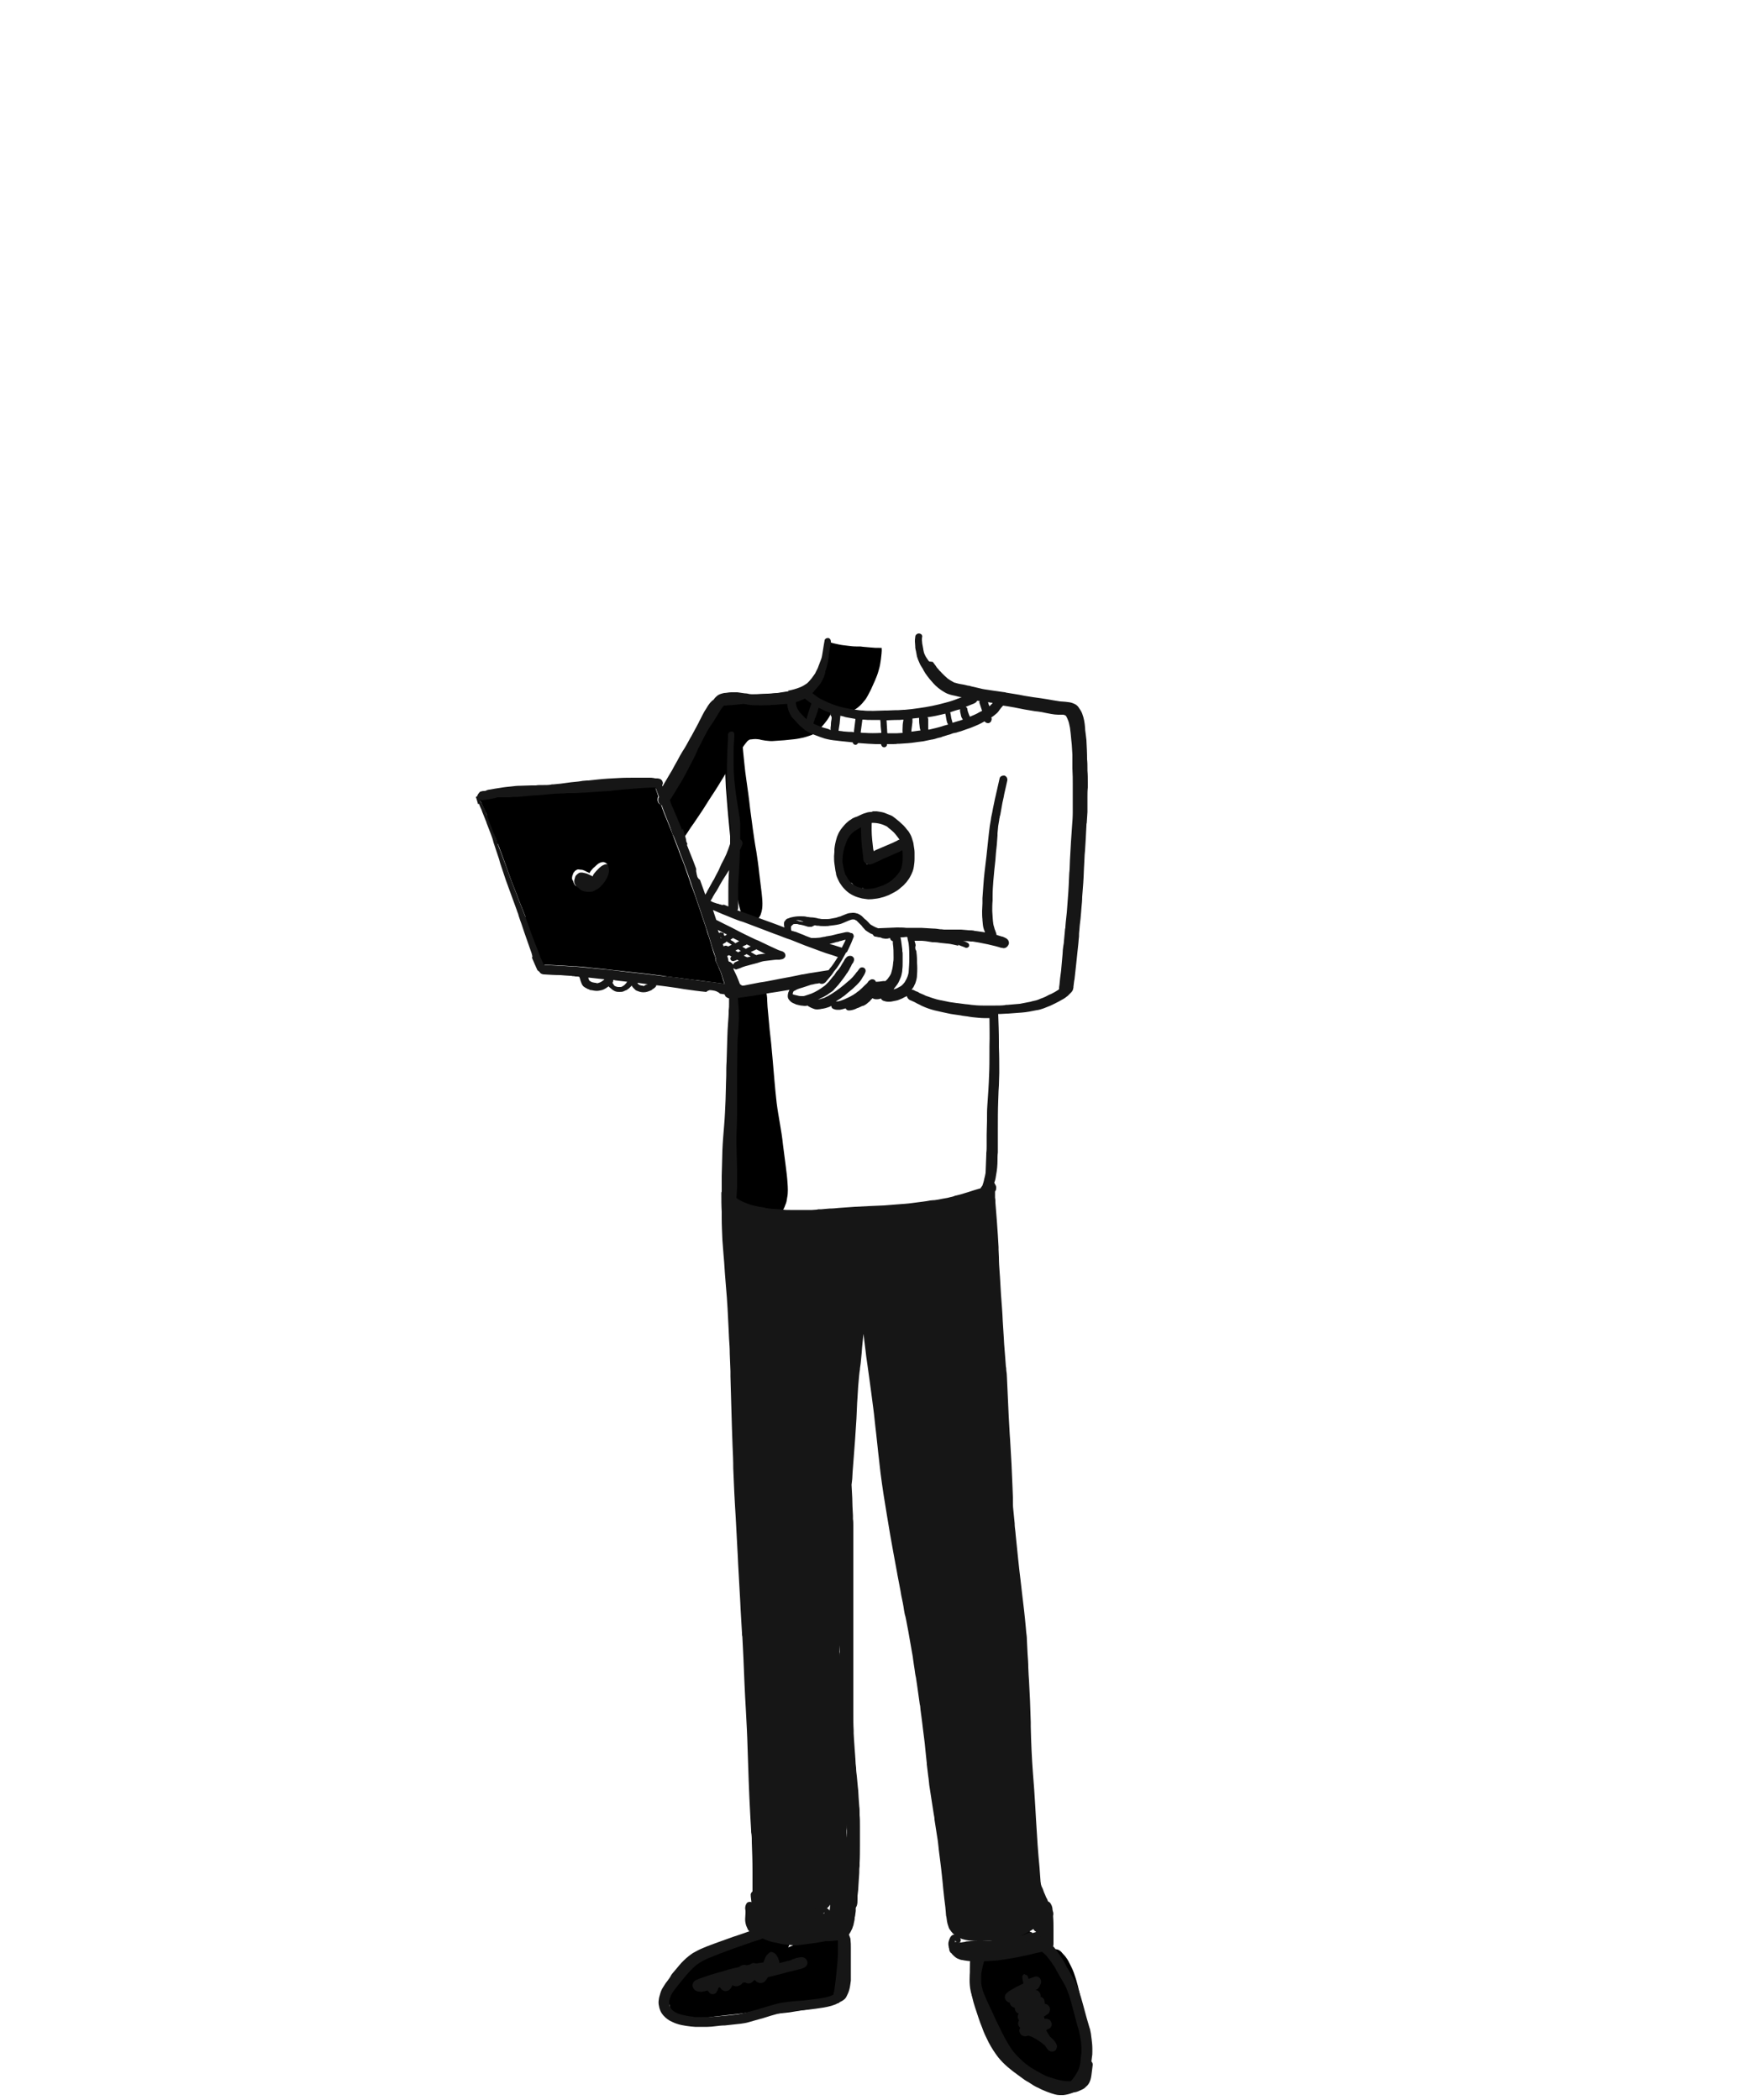 <svg width="500" height="600" viewBox="0 0 500 600" fill="none" xmlns="http://www.w3.org/2000/svg">
<path fill-rule="evenodd" clip-rule="evenodd" d="M154.3 274.3V274.6C154.3 274.8 154.2 275.1 154.2 275.3C154.2 275.4 154.1 275.5 154 275.6C154 275.7 154 275.7 154.1 275.8C154.1 275.9 154.2 276 154.2 276.1C154.5 275.7 154.7 275.4 155 275C155 274.9 154.9 274.9 154.9 274.8C154.8 274.5 154.6 274.3 154.5 274C154.4 274.1 154.3 274.2 154.3 274.3" fill="#161616"/>
<path fill-rule="evenodd" clip-rule="evenodd" d="M242 250.1C242.1 250.1 242.2 250 242.3 250C242.2 250 242.1 250.1 242 250.1Z" fill="#161616"/>
<path fill-rule="evenodd" clip-rule="evenodd" d="M244.4 234.6C244.3 234.7 244.3 234.8 244.2 235C243.9 235.3 243.6 235.8 243.5 236.2C243.2 236.3 242.9 236.6 242.7 236.8C242.3 237.3 242.1 237.9 242 238.4C241.9 238.7 241.9 239 241.8 239.2C241.5 239.3 241.3 239.5 241.2 239.8C239.9 241.4 240 243.8 240.2 245.7C240.3 246.5 240.5 247.3 240.7 248.1C240.9 249 241.3 249.8 241.7 250.6C242 251.2 242.4 251.7 242.9 252.1C243 252.2 243.2 252.3 243.4 252.3C243.7 252.8 244.1 253.2 244.6 253.5C245 253.8 245.7 253.9 246.2 253.8C246.3 253.8 246.5 253.8 246.6 253.7C246.7 254.2 246.8 254.6 246.9 255.1L247.4 256C247.7 256.5 248.1 256.8 248.7 256.8C249.5 256.7 250.2 256.5 251 256.2C251.6 255.9 252.1 255.3 252.6 254.8C252.8 254.6 252.9 254.4 253.1 254.3C253.6 253.8 254.1 253.3 254.6 252.9C255.5 252 256.4 251.1 257.1 250C257.8 249 258.4 247.9 258.8 246.8C259.2 245.4 259.4 243.9 258.9 242.5C258.7 242.1 258.4 241.5 258 241.4C257.8 241.3 257.6 241.3 257.3 241.2C257.2 241.2 257.1 241.1 256.9 241.1C256.6 241.1 256.3 241.3 256 241.4C255.6 241.6 255.3 241.9 254.9 242.1C254 242.7 253.1 243.4 252.2 244C251.3 244.6 250.4 245.1 249.5 245.7C249 246 248.4 246.4 247.9 246.8C247.9 246.8 247.8 246.8 247.8 246.9H247.6V246C247.6 245.2 247.5 244.5 247.4 243.7V243.3C247.3 241.7 247.2 240.1 247.2 238.5C247.2 237.6 247.1 236.7 246.7 235.9C246.6 235.3 246.3 234.5 245.8 234.2C245.6 234.1 245.5 234.1 245.3 234.1C244.9 234 244.6 234.2 244.4 234.6" fill="black"/>
<path fill-rule="evenodd" clip-rule="evenodd" d="M236 183.7C236 184.3 236.1 185.2 236.5 185.7C236.4 186 236.3 186.4 236.3 186.6C236.2 186.9 236.1 187.3 236.1 187.6C235.7 188.8 235.3 190 234.8 191.1C234.4 191.8 234.1 192.4 233.7 193C233.4 193.5 233.1 193.9 232.8 194.4C232.4 195.2 232.2 195.5 232.1 196.4C232 197.2 232 198.1 232.1 198.9C232.2 199.6 232.5 200.4 232.9 201C234.1 202.5 236 203.2 237.8 203.7C238.9 204 240 203.9 241.1 203.8C242.2 203.6 243.4 203.3 244.3 202.7C245.3 202.1 246.2 201.2 246.9 200.3C247.7 199.4 248.2 198.2 248.8 197.1C249.6 195.3 250.5 193.5 251 191.7C251.2 191 251.4 190.3 251.5 189.6C251.6 189.2 251.6 188.7 251.7 188.3C251.8 187.2 252 186.1 251.9 185.1H251.2C250.4 185.1 249.7 185.1 248.9 185C248.1 184.9 247.4 184.9 246.6 184.8L245.8 184.7H244.6C243.8 184.7 243 184.6 242.2 184.5C241.3 184.4 240.4 184.3 239.5 184.1C238.7 183.9 237.9 183.8 237.2 183.5C236.7 183.3 236.3 183.2 235.9 183C236 183.2 236 183.5 236 183.7" fill="black"/>
<path fill-rule="evenodd" clip-rule="evenodd" d="M234.7 195.3C234.5 195.4 234.4 195.4 234.2 195.5C234 195.6 233.9 195.6 233.7 195.7C231.9 196.2 230 196.6 228.2 197C227.1 197.2 226 197.5 224.8 197.7C223 198 221.2 198.1 219.4 198.2C217.3 198.3 215.3 198.4 213.2 198.4H210.4C209.9 198.4 209.4 198.4 208.8 198.5C208.5 198.5 208.1 198.6 207.8 198.7C207.6 198.7 207.4 198.8 207.2 198.8C207 198.9 206.4 199 206.2 199.2C205.6 199.8 205.2 200.3 204.8 200.9C204.5 201.4 204.2 202 203.9 202.6C203.1 204.2 202.1 205.7 201.3 207.3C200.8 208.1 200.4 209 199.9 209.8C199.3 210.7 198.8 211.5 198.2 212.3C197 214 195.7 215.7 194.6 217.5C194.2 218.2 193.7 218.8 193.3 219.5C192.4 221.2 191.5 223.1 191.2 225.1C191 226.6 191 228.1 191 229.6C191 232.3 191.2 235.2 192 237.8C192.2 238.6 192.7 239.2 193.3 239.7C193.8 240.1 194.4 240.1 194.9 239.7C195.3 239.5 195.7 238.9 196 238.5L196.6 237.6C197.1 236.8 197.7 235.9 198.3 235.1C199.5 233.3 200.7 231.6 201.8 229.8C202.9 228 204.1 226.3 205.2 224.5L208.5 219.1C209.1 218.1 209.8 217 210.5 216C211.5 214.6 212.4 213.1 213.5 211.8C213.7 211.6 214 211.4 214.2 211.3C215 211.2 215.7 211.1 216.5 211.2C216.8 211.2 217.2 211.3 217.5 211.4C217.9 211.5 218.3 211.5 218.7 211.6C219.5 211.7 220.4 211.8 221.2 211.7C222.2 211.6 223.1 211.6 224.1 211.5C225.1 211.4 226 211.3 227 211.2C227.9 211.1 228.8 210.9 229.7 210.7C230.6 210.4 231.6 210.2 232.5 209.7C233.5 209.2 234.2 208.3 234.9 207.5C235.7 206.6 236.4 205.7 237 204.7C237.4 204 237.6 203.1 237.5 202.2C238.1 200.9 238 199.4 237.9 198C237.8 197.2 237.5 196.5 237.1 195.9C236.8 195.4 236.4 195.1 235.8 195.1H235.7C235.4 195 235.1 195.2 234.7 195.3" fill="black"/>
<path fill-rule="evenodd" clip-rule="evenodd" d="M209.8 206.5C209.4 207 209.2 207.9 209.2 208.6C209 208.6 208.8 208.7 208.5 208.8C207.6 209.3 207.1 210.7 207.1 211.6C207.1 212.3 207 213 207 213.7V214.4C207 214.9 207.1 215.4 207.1 215.8C207.2 216.8 207.2 217.8 207.2 218.9C207.2 221 207.3 223 207.4 225.1C207.5 226.8 207.7 228.4 207.8 230.1C207.9 230.9 207.9 231.7 208 232.5C208.2 234.6 208.4 236.8 208.6 238.9C209 243.2 209.4 247.4 210 251.7C210.1 252.6 210.3 253.5 210.4 254.4C210.6 255.9 210.8 257.4 211.2 258.9C211.5 260 211.7 261.1 212.4 262C212.8 262.4 212.9 262.6 213.3 262.8C213.7 262.9 214 263 214.4 263.1C214.7 263.1 215 263 215.3 263C215.4 263 215.5 263 215.6 262.9C216.2 262.8 216.6 262.6 216.9 262.1C217.1 261.8 217.3 261.5 217.4 261.1C218.1 259.2 217.8 257 217.6 255C217.4 253.1 217.1 251.2 216.9 249.3C216.7 247.3 216.4 245.3 216.1 243.3C215.7 241.2 215.4 239 215.1 236.9C214.8 234.9 214.6 232.9 214.3 230.9C214 228.1 213.6 225.3 213.2 222.5C212.8 219.9 212.6 217.2 212.3 214.5C212.1 212.5 212 210.6 211.9 208.6C211.9 208.1 211.8 207.5 211.6 207C211.4 206.6 211.1 205.9 210.5 205.9C210.2 206 210 206.2 209.8 206.5" fill="black"/>
<path fill-rule="evenodd" clip-rule="evenodd" d="M211.5 311.8V312V311.8ZM211.5 311.6V312.1V311.5V311.6ZM215.4 282C215.2 282.4 215.1 282.7 214.9 283.1L214.6 284.3C214.2 283.5 213.6 282.7 212.7 282.7C212 282.8 211.5 283.1 211.2 283.7C210.5 284.7 210.2 286 210.2 287.3C210.1 288 210 288.7 209.9 289.3C209.8 290.3 209.7 291.3 209.6 292.2C209.3 294.8 209.1 297.4 208.9 300C208.8 302.2 208.7 304.5 208.6 306.7C208.5 308.8 208.3 310.9 208.2 313C208.1 314.1 208.2 315.2 208.2 316.3V319.2C208.2 321.2 208.1 323.1 208.2 325.1C208.2 327.4 208.3 329.7 208.4 332C208.5 334.7 208.8 337.3 209.1 339.9C209.2 341.3 209.5 342.5 209.9 343.8C210.1 344.7 210.5 345.6 211 346.4C211.6 347.4 212.5 347.8 213.6 347.8C214.3 347.8 214.9 347.7 215.6 347.6V347.7C216.1 348.4 217.2 349.3 218 348.5L218.8 347.7C218.9 347.5 219 347.4 219.1 347.2H219.3C219.7 347.1 220 347.1 220.4 347C220.7 346.9 221.1 346.9 221.4 346.9C221.9 346.9 222.1 346.7 222.6 346.6C223.6 346.3 224.1 345.1 224.4 344.2C224.7 343.6 224.8 342.9 224.9 342.2C225.2 340.8 225.1 339.3 225 337.9C224.9 336.3 224.7 334.8 224.5 333.2C224.2 331.1 224 329.1 223.7 327C223.3 323 222.4 319.1 221.9 315.1C221.4 310.8 221.1 306.5 220.7 302.1C220.5 299.5 220.2 296.8 219.9 294.2C219.7 292 219.5 289.9 219.3 287.7C219.3 287.1 219.2 286.5 219.2 285.9C219.2 284.9 219.1 283.9 218.7 283C218.4 282.2 217.8 281 216.7 281C216.2 281.1 215.7 281.4 215.4 282V282Z" fill="black"/>
<path fill-rule="evenodd" clip-rule="evenodd" d="M216.5 563.7L216.2 564.6C215 565 213.8 565.4 212.5 565.7L215.2 564.2C215.6 564 216 563.9 216.5 563.7ZM237.4 551.2C236.9 551.4 236.6 551.8 236.2 552.2L235.4 553C235 553.5 234.5 553.9 234.1 554.4C234 554.4 233.9 554.3 233.8 554.3C233.4 554.2 232.9 554.3 232.5 554.3C230.5 554.5 228.5 555.1 226.6 555.8C226.1 556 225.6 556.2 225.2 556.4C225.6 555.7 225.7 555 225.7 554.2C225.7 553.4 225.5 552.2 224.8 551.6C224.4 551.3 224 551.1 223.5 551.1C222.9 551 222.3 551.2 221.7 551.3C220.3 551.6 218.9 552 217.5 552.5C217.6 552.5 217.8 552.4 217.9 552.4C216.3 552.9 214.7 553.5 213.2 554.1C212.9 554.2 212.6 554.3 212.3 554.3C211.2 554.6 210.2 554.9 209.1 555.2C207.2 555.8 205.2 556.5 203.4 557.3C201.6 558.1 199.9 558.8 198.3 560C197.4 560.7 196.5 561.5 195.7 562.3C194.9 563.1 194.2 563.9 193.4 564.7C193.1 565 192.8 565.4 192.6 565.7C192 566.6 191.7 567.7 191.4 568.8C191.1 570.1 191 571.3 191.2 572.6C191.3 573.1 191.4 573.5 191.5 573.9C191.6 574.3 191.9 574.7 192.1 575.1C192.3 575.5 192.7 575.8 193 576C193.4 576.3 194 576.5 194.4 576.6C196.5 577.3 198.8 576.9 200.9 576.6C203 576.3 205.2 576 207.3 575.8C209.3 575.6 211.3 575.4 213.2 575.1C215.2 574.7 217.2 574.2 219.2 573.6C219.6 574.4 220.1 575.2 221.1 575.3C222.1 575.4 223.2 575.2 224.2 575.1C225.2 575 226.1 574.9 227.1 574.7C229 574.4 231 574.1 232.9 573.7C233.9 573.5 234.8 573.3 235.8 573.1C236.3 573 236.8 572.8 237.3 572.7L239.1 572.1C239.5 571.9 239.8 571.5 240 571.2C240.5 570.6 240.8 569.4 240.9 568.6C241.1 567.2 241.1 565.8 240.8 564.4C240.7 563.9 240.6 563.5 240.5 563C240.3 562 240.1 561.1 239.9 560.1V559.3C240.1 557.5 240.4 555.7 240 553.9C239.9 553.2 239.6 552.5 239.3 551.8L238.7 551.2C238.5 551.1 238.3 551 238 551C237.8 551 237.6 551.1 237.4 551.2" fill="black"/>
<path fill-rule="evenodd" clip-rule="evenodd" d="M291.6 551.7C291 552.5 290.9 553.7 290.8 554.7V555.4C290.6 555.1 290.3 554.9 290.1 554.6C289.5 554.1 288.7 554.7 288.4 555.1C288 555.7 287.8 556.3 287.7 556.9C287.6 557.6 287.6 558.4 287.7 559.1C287.3 559 286.9 559.2 286.7 559.6C286.1 558.3 285.5 557.1 284.7 555.9C284.5 555.5 283.7 555 283.3 555.5L283 555.8C282.6 556.2 282.4 556.5 282.1 557.1C282 557.3 282 557.4 281.9 557.6C281.8 557.6 281.6 557.7 281.5 557.8C281.2 558.1 280.9 558.4 280.7 558.8C280.2 558.8 279.9 559.1 279.7 559.5C279.4 560 279.2 560.6 279.1 561.2C279 561.9 279 562.7 279.1 563.4C279.1 563.5 279.2 563.7 279.2 563.8C279.2 564.3 279.2 564.7 279.3 565.1C279.6 566.6 279.9 568.2 280.4 569.7C280.8 571 281.2 572.3 281.7 573.5C282.1 574.6 282.6 575.7 283 576.8C283.8 578.8 284.7 580.9 285.6 582.9C286.5 585 287.5 587 288.7 588.9C289.5 590.1 290.4 591.1 291.5 592C291.7 592.2 292 592.4 292.2 592.5C292.5 592.7 292.8 592.7 293.1 592.8C293.4 592.9 293.7 592.7 294 592.5C294.2 592.3 294.4 592.1 294.6 591.8C294.8 592.1 295.1 592.3 295.3 592.6C296.1 593.4 296.9 594.3 297.9 595C298.6 595.5 299.3 595.8 300 596.2C300.6 596.5 301.2 596.7 301.8 596.8C302.7 597.1 303.6 596.6 304.2 595.9C304.3 595.9 304.4 596 304.5 596C305.4 596.3 306.2 596.6 307.2 596.5C308.9 596.4 309.8 594.9 310.3 593.5C310.6 592.7 310.8 591.9 310.9 591.1C311 589.7 311.1 588.3 311 586.8C310.9 584.4 310.7 581.9 310.4 579.5C310.2 578.1 309.9 576.7 309.6 575.3C309.3 573.9 309.1 572.6 308.8 571.2C308.3 568.6 307.7 566.1 306.8 563.6C306.4 562.5 305.8 561.4 305.3 560.4C305.1 560 304.9 559.7 304.6 559.3C304.3 558.8 303.8 558.4 303.4 557.9C303.2 557.6 302.9 557.4 302.6 557.2C302.1 556.9 301.4 556.8 300.9 557.1C300.8 557.2 300.7 557.3 300.6 557.3L300 556.4C299.7 555.9 299.2 555.5 298.8 555.1C298.3 554.7 297.7 554.6 297.1 554.6C296.9 554.6 296.7 554.7 296.6 554.8C296.5 554.6 296.3 554.3 296.2 554.1C295.8 553.4 295.3 552.9 294.7 552.3C294.3 551.9 293.8 551.5 293.4 551.1C293.2 551 293.1 550.9 292.9 550.9C292.3 551 291.9 551.4 291.6 551.7" fill="black"/>
<path fill-rule="evenodd" clip-rule="evenodd" d="M171.8 247.5C171.5 247.7 171.2 248 170.9 248.3C170.5 248.7 170.2 249 169.9 249.4C169.7 249.6 169.5 249.9 169.4 250.2L169.3 250.4C169.1 250.3 169 250.2 168.8 250.1H168.7C168.6 250 168.4 249.9 168.3 249.9C167.9 249.7 167.7 249.6 167.3 249.5C167.2 249.5 167.1 249.5 166.9 249.4H166.8C166.5 249.3 166.2 249.3 165.9 249.3C165.7 249.3 165.4 249.4 165.3 249.5C165.2 249.6 165 249.7 164.9 249.8L164.6 250.1L164.5 250.2C164.4 250.4 164.3 250.6 164.3 250.7C164.2 250.9 164.2 251.2 164.1 251.4C164 251.8 164.1 252.2 164.2 252.5C164.2 252.6 164.3 252.7 164.4 252.8L164.7 253.4C164.8 253.7 165 253.9 165.2 254.1C165.3 254.3 165.5 254.4 165.7 254.6L165.8 254.7C165.9 254.8 166 254.9 166.1 254.9C166.3 255.1 166.5 255.2 166.7 255.4L167.3 255.7C167.7 255.9 168.2 255.9 168.6 255.9H169.1C169.4 255.9 169.8 255.9 170.2 255.8C170.3 255.8 170.4 255.7 170.5 255.7C170.7 255.6 170.8 255.6 171 255.5C171.1 255.4 171.2 255.4 171.3 255.3H171.4C171.8 255.1 172.1 254.9 172.4 254.6C172.6 254.4 172.8 254.1 173 253.9L173.1 253.8C173.6 253.1 174.1 252.5 174.4 251.8C174.6 251.5 174.7 251.1 174.8 250.8C174.9 250.4 175 250 175 249.5C175 249.1 175 248.6 174.8 248.2C174.6 247.7 174.3 247.4 173.9 247.1C173.7 247 173.5 246.9 173.2 246.9C172.6 247 172.1 247.3 171.8 247.5" fill="#161616"/>
<path fill-rule="evenodd" clip-rule="evenodd" d="M235.1 551.8C235.1 551.7 235.3 551.6 235.4 551.5C235.8 551.2 236.1 550.8 236.5 550.5C236.6 550.4 236.8 550.4 236.9 550.3C236.8 550.4 236.8 550.5 236.7 550.6C236.6 550.8 236.5 550.9 236.4 551L236.1 551.3L235.5 551.6C235.5 551.8 235.3 551.8 235.1 551.8ZM235.7 546.2C235.8 546.1 235.9 545.8 235.9 545.6C236.1 545.5 236.2 545.3 236.3 545.2L236.4 545.1C236.7 544.9 236.9 544.6 237.2 544.2C237.2 544.6 237.1 544.9 237.1 545.3C237.1 545.6 237 546 236.9 546.4C236.8 546.6 236.7 546.7 236.6 546.9C236.5 546.9 236.5 546.8 236.4 546.8C236.2 546.7 235.9 546.7 235.7 546.7H235.2C235.5 546.5 235.6 546.3 235.7 546.2ZM241.9 523.6V523C242 522.4 242 521.8 242 521.3V525.1C242 524.7 241.9 524.2 241.9 523.6ZM239.9 472C239.9 471.3 240 470.7 240 470.1V473.3C240 472.8 240 472.4 239.9 472ZM183.4 281.6C183.2 281.6 182.9 281.5 182.7 281.4C182.6 281.4 182.6 281.3 182.5 281.3L182.3 281.1C182.2 281 182.2 280.9 182.1 280.8L183.5 281L185 281.2C185 281.2 184.9 281.2 184.9 281.3H184.8C184.6 281.3 184.4 281.4 184.2 281.6C184.1 281.6 184 281.6 184 281.7H183.7C183.7 281.6 183.6 281.6 183.4 281.6V281.6ZM175 280.8C175.2 280.5 175.2 280.3 175.2 280C175.4 280 175.6 280 175.8 280.1C176.9 280.2 178 280.4 179.2 280.5C179.1 280.6 179 280.7 179 280.8C178.7 281.1 178.5 281.4 178.2 281.6C178 281.7 177.9 281.8 177.7 281.9C177.5 282 177.4 282 177.2 282H176.5C176.4 282 176.3 281.9 176.1 281.9C175.8 281.8 175.6 281.7 175.4 281.5C175.4 281.3 175.2 281.2 175 280.8V280.8ZM170 280.8C169.6 280.7 169.2 280.7 168.9 280.5C168.7 280.4 168.6 280.3 168.4 280.2C168.4 280.1 168.3 280.1 168.3 280C168.2 279.8 168.1 279.6 168.1 279.3C169.6 279.5 171.1 279.6 172.7 279.8L172.5 280C172.2 280.2 171.9 280.5 171.4 280.7C171.2 280.8 171 280.8 170.8 280.9H170.4C170.4 280.8 170.2 280.8 170 280.8V280.8ZM208.7 274.9C208.6 274.8 208.5 274.8 208.4 274.8H208.3C208.3 274.7 208.2 274.6 208.1 274.5C208.1 274.1 208 273.8 207.9 273.5C207.9 273.4 207.8 273.4 207.8 273.3V273.1H207.9C208 273 208.1 273 208.3 272.9L209 273.3C208.7 273.5 208.6 273.8 208.7 274.1C208.8 274.4 209.1 274.6 209.4 274.6H209.6C209.9 274.5 210.3 274.4 210.6 274.2L210.8 274.3L211.1 274.5C210.9 274.6 210.6 274.6 210.3 274.8C210 274.9 209.7 275.1 209.6 275.4C209.6 275.5 209.5 275.5 209.5 275.6C209 275.1 208.9 275 208.7 274.9V274.9ZM212.5 273C212.8 272.9 213 272.8 213.3 272.6L213.5 272.7C213.8 272.9 214.2 273.1 214.5 273.3C214.2 273.4 213.9 273.4 213.6 273.5H213.5C213.1 273.4 212.8 273.2 212.5 273V273ZM210.1 271.6L210.7 271.3L210.9 271.2L211.5 271.6L211.7 271.7C211.4 271.8 211.1 271.9 210.9 272.1C210.7 271.9 210.4 271.8 210.1 271.6V271.6ZM215.5 272.6L215.2 272.4L214.8 272.2L214.5 272C214.9 271.8 215.4 271.6 215.8 271.4C215.9 271.4 216 271.3 216 271.2L216.2 271.3L216.4 271.4L217 271.7C217.6 272 218.1 272.3 218.7 272.5H218.3C217.8 272.6 217.2 272.6 216.7 272.7C216.5 272.8 216.3 272.8 216.1 272.9L215.5 272.6V272.6ZM212.6 270.8L212.1 270.5C212.4 270.3 212.8 270.1 213.1 270C213.2 270 213.3 269.9 213.3 269.8L214.5 270.4L213.8 270.7L213.1 271.1L212.6 270.8ZM206.7 270.2L206.6 270L206.5 269.8L206.6 269.7C206.8 269.6 207.1 269.4 207.3 269.3L207.4 269.2L207.5 269.1L207.6 269L207.9 269.2C208.3 269.4 208.7 269.7 209 269.9V270H208.9L208.1 270.4H208L207.8 270.3C207.6 270.2 207.5 270.2 207.3 270.2C207.1 270.2 206.9 270.3 206.7 270.4V270.2V270.2ZM240.4 270.7H240.3C239.6 270.5 238.8 270.2 238.1 270C237.7 269.9 237.4 269.8 237 269.7C237.3 269.6 237.5 269.6 237.8 269.5C238 269.4 238.3 269.4 238.5 269.3C238.8 269.2 239.1 269.1 239.4 269.1C239.6 269 239.8 269 239.9 268.9L240.4 268.8C240.7 268.7 241.1 268.6 241.4 268.5H241.6L241.5 268.7V268.8L240.5 270.8L240.4 270.7V270.7ZM209.5 269L208.8 268.6L208.7 268.5L209 268.3L209.3 268.1L209.4 268L210 268.3L211.2 268.9C210.8 269.1 210.5 269.3 210.1 269.5L209.5 269V269ZM205.9 267.9L205.8 267.7L206.1 268L206 268.1L205.9 267.9V267.9ZM255.8 282C256.3 281.4 256.7 280.8 256.9 280.3C257.2 279.6 257.5 279 257.6 278.4C257.7 278 257.8 277.5 257.8 277C257.9 276.3 257.9 275.6 257.9 275V272.7C257.9 272.4 257.9 272.1 257.8 271.8V271.3C257.7 270.5 257.6 269.8 257.5 269C257.4 268.6 257.4 268.2 257.3 267.9V267.8H257.5C257.9 267.8 258.3 267.8 258.8 267.7H259.2C259.2 267.8 259.3 267.9 259.3 268V268.2C259.4 268.6 259.5 269.1 259.6 269.5C259.8 271 259.8 272.5 259.8 273.7C259.8 275.2 259.7 276.5 259.6 277.9C259.5 278.4 259.4 278.7 259.3 279C259.2 279.2 259.1 279.5 259 279.7C258.8 280 258.7 280.3 258.5 280.6C258.4 280.8 258.2 280.9 258.1 281.1L257.6 281.6C257.2 281.9 256.7 282.1 256.2 282.4L255.3 282.7C255.5 282.4 255.6 282.2 255.8 282V282ZM205.3 266.3L205.2 266L205.1 265.8V265.7C206 266.2 206.9 266.6 207.7 267C207.5 267.1 207.3 267.3 207.1 267.4L207 267.3C206.9 267.2 206.8 267.2 206.8 267.1V266.7C206.7 266.6 206.6 266.5 206.5 266.5C206.3 266.5 206.2 266.5 206 266.4H205.9C205.7 266.4 205.6 266.5 205.5 266.6L205.3 266.3V266.3ZM237 264.5C237.9 264.4 238.8 264.3 239.7 264.1C240.1 264 240.5 263.9 240.9 263.7C241.4 263.5 241.8 263.3 242.3 263.1C242.6 263 243 262.8 243.5 262.7H244C244.1 262.7 244.2 262.8 244.3 262.8C244.4 262.9 244.6 263 244.7 263L245.2 263.5L245.4 263.7L245.6 263.9L246.2 264.5L246.4 264.8C246.7 265.1 247 265.5 247.3 265.8C247.7 266.1 248.2 266.4 248.7 266.7C248.9 266.8 249.2 266.9 249.4 267C249.5 267.3 249.7 267.5 250 267.6H250.2C250.5 267.7 250.8 267.7 251.1 267.8H251.4C251.7 267.9 252 268 252.2 268.1H252.3C252.5 268.1 252.7 268.2 252.9 268.2H253C253.3 268.2 253.6 268.2 253.9 268.1C254 268.1 254.2 268 254.3 268C254.3 268.3 254.5 268.6 254.8 268.8C254.9 268.9 255 268.9 255.1 268.9V269.6C255.3 270.8 255.3 272.1 255.3 273.6C255.3 274 255.3 274.5 255.2 274.9V275C255.2 275.3 255.1 275.6 255.1 275.9C255 276.7 254.8 277.4 254.6 278.1C254.4 278.6 254 279.2 253.6 279.7L253 280.3H252.4C251.7 280.4 251.1 280.5 250.4 280.5H250.2C250.2 280.3 250.1 280.2 250 280.1C249.8 279.9 249.6 279.8 249.3 279.8H249C248.7 279.9 248.4 280.1 248.2 280.3C248.1 280.4 248 280.5 248 280.6L247.9 280.7C247.7 281 247.4 281.2 247.1 281.5C246.6 282 246 282.6 245.4 283.1C245.1 283.3 244.8 283.5 244.6 283.7L243.7 284.3L243.5 284.4C243.3 284.5 243 284.7 242.8 284.8C242.3 285 241.8 285.3 241.3 285.5C240.6 285.8 240 286 239.5 286.1H238.8C239 286 239.1 285.9 239.3 285.8C239.8 285.5 240.3 285.2 240.8 284.8C241.3 284.5 241.7 284.1 242.3 283.6C243.2 282.9 244 282.2 244.7 281.5C245.2 281 245.7 280.5 246.2 279.7L246.3 279.5C246.7 278.9 247.1 278.3 247.3 277.6C247.4 277.1 247.2 276.7 246.8 276.5C246.6 276.4 246.5 276.4 246.3 276.4C246 276.4 245.8 276.5 245.6 276.7C245.4 277 245.2 277.2 245 277.5C244.9 277.6 244.9 277.7 244.8 277.7C244.6 278 244.4 278.2 244.2 278.5L244.1 278.6C243.8 279 243.6 279.2 243.3 279.5C243 279.8 242.6 280.2 242.3 280.4C241.5 281.1 240.8 281.7 240 282.3C238.4 283.5 236.9 284.5 235.5 285.1C234.9 285.3 234.3 285.5 233.6 285.6C233.7 285.6 233.8 285.5 233.9 285.5C234.3 285.3 234.7 285.1 235.2 284.9C235.6 284.7 236 284.4 236.4 284.2C236.8 283.9 237.2 283.6 237.7 283.3C238 283.1 238.3 282.8 238.5 282.5L238.6 282.4C239.2 281.8 239.8 281.1 240.3 280.4C240.8 279.8 241.2 279.2 241.7 278.5L241.8 278.3C242 278.1 242.2 277.8 242.3 277.6C242.5 277.3 242.7 277 242.8 276.7L242.9 276.5C243.1 276.2 243.3 275.8 243.4 275.5L243.5 275.4C243.6 275.3 243.6 275.2 243.7 275.1C243.8 275 243.9 274.8 243.9 274.7C243.9 274.6 243.9 274.5 244 274.5V274.4C244.1 274 244 273.7 243.7 273.4C243.5 273.2 243.2 273.1 243 273.1H242.6C242.4 273.2 242.3 273.2 242.1 273.3L242 273.4C241.9 273.5 241.8 273.5 241.8 273.6L241.5 273.9C241.4 274.1 241.3 274.2 241.2 274.4L241.1 274.6C240.9 274.9 240.8 275.1 240.6 275.4C240.5 275.6 240.3 275.9 240.2 276.1C239.9 276.5 239.7 276.9 239.4 277.2L239.2 277.4C239 277.6 238.8 277.9 238.7 278.1C238.6 278.3 238.4 278.5 238.3 278.7L238.2 278.8L238 279L236.8 280.5L236 281.3C235.8 281.5 235.6 281.7 235.4 281.8C234.2 282.7 233 283.4 231.8 283.9L230.9 284.2C230.5 284.3 230.1 284.5 229.6 284.6H229.2C228.8 284.6 228.4 284.6 228.1 284.5C227.6 284.4 227.2 284.3 226.8 284.2C226.7 284.2 226.7 284.1 226.6 284.1H226.5V283.9C226.5 283.7 226.6 283.5 226.7 283.3C226.7 283.3 226.7 283.2 226.8 283.2C226.8 283.1 226.9 283.1 227 283.1C227.2 283 227.3 282.9 227.5 282.8C228.1 282.5 228.8 282.3 229.5 282.1L230.4 281.8L231.3 281.5C231.5 281.4 231.7 281.4 231.9 281.3H232.1L232.5 281.2L232.9 281.1L233.7 281L234.1 280.9C234.1 280.9 234.2 281 234.3 281C234.5 281.1 234.6 281.1 234.8 281.1H234.9C235.3 281.1 235.7 280.8 235.9 280.6C236.1 280.4 236.2 280.2 236.4 280C236.6 279.8 236.7 279.6 236.9 279.4C237.1 279.2 237.2 279 237.4 278.8C237.7 278.5 237.9 278.1 238.2 277.7C238.3 277.5 238.4 277.4 238.6 277.2C238.7 277 238.8 276.9 239 276.7C239.5 276 239.9 275.4 240.3 274.7L240.5 274.4C240.9 273.7 241.3 272.9 241.7 272.2L242 272C242.3 271.4 242.6 270.8 242.9 270.1C243.3 269.3 243.6 268.4 243.9 267.7C244 267.5 243.9 267.2 243.8 267C243.7 266.8 243.5 266.6 243.3 266.6H243.1C243 266.5 243 266.5 242.9 266.5C242.7 266.4 242.4 266.3 242.1 266.3C241.7 266.3 241.3 266.4 240.9 266.5C240.3 266.6 239.7 266.8 239.1 266.9L238.7 267L237.5 267.3C237.1 267.4 236.7 267.4 236.3 267.5H236.2C235.9 267.6 235.5 267.7 235.2 267.7C234.9 267.8 234.6 267.8 234.2 267.9C233.8 267.9 233.4 268 233 268H231.8L229.4 267.1C228.8 267.3 228.1 267 227.7 266.6H227.5C227.1 266.6 226.6 266.4 226.3 266.1C226 265.8 225.8 265.4 225.8 264.9C225.8 264.5 226 264 226.3 263.7C226.3 263.7 226.4 263.7 226.4 263.6C226.6 263.4 226.7 263.3 226.9 263.2C227.3 263 227.4 263 227.8 262.9H227.9C228.1 262.9 228.2 262.9 228.4 263H228.6C228.7 263 228.8 263 228.9 263.1C229.1 263.2 229.3 263.2 229.4 263.3C229.7 263.5 229.8 263.6 230 263.9H230.2C230.6 264 231 264 231.4 264.1C231.9 264.2 232.5 264.3 233 264.4C233.3 264.5 233.6 264.5 233.9 264.5C234.4 264.6 234.9 264.6 235.4 264.6H235.6C236.2 264.6 236.6 264.6 237 264.5V264.5ZM210.6 276.9L211.5 276.6C211.7 276.5 212 276.4 212.2 276.3C212.7 276.1 213.2 276 213.9 275.8C214.3 275.7 214.6 275.6 215 275.5L215.8 275.3C216 275.2 216.3 275.2 216.5 275.1C217.1 274.9 217.7 274.7 218.3 274.6C219.1 274.5 219.9 274.4 220.8 274.3C221.1 274.3 221.4 274.2 221.8 274.2H222.7L223.2 274.1C223.3 274.1 223.4 274.1 223.6 274C223.8 274 223.9 273.8 224.1 273.7C224.3 273.5 224.4 273.3 224.4 273C224.4 272.7 224.3 272.4 224.1 272.2C223.8 271.9 223.5 271.8 223.2 271.7H223.1C222.8 271.6 222.6 271.5 222.3 271.4C220.7 270.7 219.1 269.9 217.6 269.2C217 268.9 216.4 268.6 215.8 268.4C213.9 267.5 211.8 266.5 209.2 265.1C207.7 264.4 206.2 263.6 204.6 262.8V262.7L203.7 260L205.8 260.9C206 261 206.3 261.1 206.5 261.2L208 261.8L209.2 262.3C210.2 262.7 211.2 263.1 212.3 263.4C214.2 264.1 216.2 264.9 218.1 265.6C219.2 266 220.4 266.5 221.5 266.9L222.1 267.1C223.4 267.6 224.6 268.1 225.9 268.5L226.9 268.9L229.9 270.1L231.8 270.8C232.7 271.1 233.6 271.5 234.5 271.8C235.5 272.2 236.5 272.5 237.5 272.8C237.9 272.9 238.3 273.1 238.7 273.2C238.9 273.3 239.2 273.4 239.4 273.4C239.2 273.7 239.1 273.9 238.9 274.2L238.7 274.5C238.3 275.1 238 275.6 237.6 276.1C237.4 276.3 237.3 276.5 237.1 276.7C237 276.9 236.9 277 236.7 277.2C235.4 277.4 234.2 277.6 232.9 277.8C232.5 277.9 232.1 277.9 231.6 278C231.4 278 231.2 278.1 231 278.1C230.5 278.2 229.9 278.3 229.4 278.4H229.2C227 278.9 224.8 279.3 222.6 279.7L221.6 279.9C220.1 280.2 218.6 280.5 217.1 280.7C216.1 280.9 215.1 281.1 214 281.3L212.5 281.6H212C211.8 281.4 211.6 281.3 211.4 281.2C211.4 281.1 211.4 281 211.3 280.9C210.8 279.5 210.2 278.2 209.7 277.2L209.5 276.7H209.7C209.9 276.9 210.2 277 210.5 277C210.3 277 210.4 277 210.6 276.9V276.9ZM206.1 258.5C205.9 258.4 205.6 258.4 205.4 258.3L205.2 258.2H205C204.8 258.1 204.6 258.1 204.4 258C204.3 258 204.2 257.9 204.1 257.9C203.7 257.8 203.4 257.6 203 257.4C203.2 257.1 203.3 256.9 203.5 256.6C203.6 256.5 203.6 256.3 203.7 256.2C204 255.7 204.3 255.1 204.7 254.6L205.1 253.9C205.5 253.1 206 252.3 206.4 251.6C207 250.6 207.7 249.6 208.3 248.6C208.3 249.1 208.2 249.7 208.2 250.2V250.7C208.1 252 208.1 253.3 208.1 254.5V259C207.7 258.8 207.3 258.7 206.9 258.5H206.6C206.4 258.6 206.3 258.6 206.1 258.5V258.5ZM144 228H145.9L147 227.9C147.8 227.9 148.5 227.8 149.2 227.8C151.2 227.6 153.3 227.5 155.3 227.3L156.1 227.2L158.4 227C159.1 227 159.8 226.9 160.4 226.9H161.4C161.9 226.9 162.4 226.9 162.9 226.8H164.4C166.9 226.7 169.8 226.5 172.6 226.3L174.3 226.2L176 226.1C176.7 226 177.4 226 178.1 225.9C178.4 225.9 178.7 225.8 179.1 225.8C180.8 225.6 182.6 225.5 184.4 225.4H184.6C185.3 225.4 185.9 225.3 186.6 225.3H187.4L188.3 227.7C188.2 227.9 188.1 228 188.1 228.2C188 228.8 188.1 229.3 188.5 229.7C188.6 229.9 188.8 230 189.1 230.1V230.2L189.3 230.7C189.5 231.3 189.7 231.9 190 232.6C191.2 235.7 192.3 238.4 193.3 241C193.6 241.8 193.9 242.5 194.2 243.3V243.4C194.9 245.2 195.6 247.1 196.3 249C196.7 250.1 197.1 251.3 197.5 252.4V252.5C198.1 254.1 198.6 255.7 199.1 257.2C199.4 258.1 199.7 258.9 200 259.8C200.6 261.7 201.3 263.6 201.9 265.5C202.2 266.3 202.4 267.2 202.7 268C202.9 268.7 203.1 269.3 203.3 270L203.5 270.7C203.9 271.8 204.2 272.7 204.5 273.7V273.8C204.4 274.1 204.5 274.4 204.6 274.7C204.9 275.4 205.2 276.1 205.5 276.7V276.8L205.6 277L205.7 277.2L205.8 277.4L206.1 278.1C206.2 278.5 206.3 278.8 206.4 279.1L207 280.9C207 281 207.1 281.1 207.1 281.1C206.4 281 205.6 280.9 204.9 280.8L204.3 280.7C202.8 280.5 201.4 280.4 200 280.2C199.7 280.2 199.4 280.1 199.1 280.1H199.2L197.2 279.8L196.2 279.7L194.1 279.4C192.9 279.2 191.7 279.1 190.7 279L189.5 278.9C186.3 278.5 183 278.1 179.1 277.7L177.6 277.5H177.5C175.1 277.2 172.4 276.9 169.8 276.7L169 276.6C167.6 276.5 166.2 276.3 164.8 276.2H164.2L159.7 275.9H159.3C158.1 275.8 156.8 275.8 155.6 275.7L155.5 275.5C155.5 275.4 155.4 275.3 155.4 275.2L155.3 275C155.2 274.9 155.2 274.7 155.1 274.6L154.9 274.1L154.6 273.5V273.4V273.5L154.1 272L153.7 271.1L153.1 269.6C153 269.3 152.9 269.1 152.8 268.8C152.4 267.8 152.1 266.9 151.7 265.9L151.6 265.6L151.5 265.2L151.4 265L150.9 263.6L150.4 262.2L150.2 262L150.1 261.9C150 261.6 149.8 261.2 149.7 260.9L149.1 259.4L147.9 256.4V256.3C146.8 253.5 145.7 250.7 144.7 247.8L142.9 243C142.7 242.6 142.6 242.2 142.4 241.7L142.2 241.2L142.3 241C142 240.3 141.7 239.5 141.5 238.8C141.3 238.2 141 237.5 140.8 236.9L140.6 236.4C140.4 235.8 140.2 235.4 140 234.9L139.9 234.6L139.8 234.3C139.6 233.8 139.4 233.3 139.1 232.8L138.8 232C138.6 231.5 138.3 231 138.1 230.5L137.6 229.5L137.4 229.2C137.3 229.1 137.3 228.9 137.2 228.8H137.4C137.6 228.8 137.7 228.9 137.9 228.9H138.1C138.3 228.9 138.5 228.9 138.6 228.8H138.8C139 228.8 139.3 228.7 139.5 228.7H139.6L141.1 228.4L141.6 228.3L142.3 228H144V228ZM253.5 209.4V209.3C253.4 208.1 253.4 206.9 253.3 205.8C254.1 205.8 254.9 205.7 255.8 205.7H256.2C256.8 205.7 257.4 205.7 258.1 205.6V205.8C258 206.4 257.9 206.9 257.9 207.5C257.9 208.1 257.8 208.8 257.9 209.4L256.3 209.5H253.6L253.5 209.4V209.4ZM247.1 209.4C246.7 209.4 246.3 209.4 245.9 209.3C246.1 208.1 246.2 206.8 246.4 205.6H246.8C247.5 205.7 248.1 205.7 248.8 205.7H251.5L251.6 206.6C251.6 207.5 251.7 208.3 251.8 209.2V209.4C250.1 209.5 248.6 209.5 247.1 209.4ZM260.4 209V208.7L260.7 206.3V205.3C261.3 205.2 261.9 205.2 262.6 205.1V205.4C262.6 205.9 262.6 206.5 262.7 207.1C262.7 207.4 262.8 207.7 262.8 208C262.9 208.3 262.9 208.5 263 208.7L262.2 208.8L260.8 209C260.6 209 260.4 209 260.2 209.1L260.4 209ZM242.5 209.1C242.1 209.1 241.6 209 241.2 209H241.1L240.5 208.9C240.2 208.9 239.9 208.8 239.6 208.8V208.6C239.7 208 239.8 207.3 239.9 206.7C239.9 206.3 240 206 240 205.6C240 205.3 240.1 205 240.1 204.7V204.5C240.6 204.6 241.1 204.7 241.6 204.9C242.5 205.1 243.4 205.2 244.4 205.4V205.6L244.3 206.4L244 208.8V209.2C243.5 209.1 243 209.1 242.5 209.1V209.1ZM265.2 208.3V205.5C265.2 205.3 265.1 205.1 265 204.9H265.2C266.6 204.7 268.1 204.4 269.7 204C269.8 204 270 203.9 270.1 203.9V204L270.2 204.4C270.3 204.8 270.3 205.2 270.4 205.6C270.5 206.1 270.6 206.6 270.9 207C270.3 207.2 269.7 207.3 269.2 207.5C267.9 207.9 266.6 208.2 265.3 208.5C265.3 208.4 265.2 208.3 265.2 208.3V208.3ZM272.1 206.3C272 205.9 271.9 205.5 271.8 205.2C271.7 204.8 271.7 204.4 271.6 204L271.5 203.6V203.5C272.4 203.2 273.2 202.9 274.1 202.7C274.2 202.7 274.2 202.7 274.3 202.6V203.2C274.4 203.6 274.5 204.1 274.6 204.6C274.7 205 274.9 205.3 275.1 205.6C274.5 205.8 274 206 273.5 206.1C273.1 206.2 272.6 206.4 272.2 206.5C272.1 206.5 272.1 206.4 272.1 206.3V206.3ZM236 208.1C235.2 207.9 234.3 207.6 233.2 207.1C232.9 207 232.7 206.9 232.4 206.7C232.4 206.6 232.5 206.4 232.5 206.3C232.6 206.1 232.6 206 232.7 205.8L232.8 205.3L233 205L233.1 204.7C233.4 203.9 233.7 203 233.9 202.2L235.1 202.8L235.3 202.9C235.9 203.2 236.6 203.4 237.3 203.7C237.2 203.9 237.2 204.1 237.3 204.3C237.4 204.5 237.5 204.7 237.6 204.8V205.4C237.5 205.9 237.4 206.4 237.4 207V207.2C237.3 207.7 237.3 208.1 237.3 208.6C236.8 208.3 236.4 208.2 236 208.1V208.1ZM218.6 201.5H219.2C219.6 201.5 220 201.5 220.4 201.4C221.1 201.4 221.7 201.4 222.3 201.3C223.2 201.2 224.1 201.2 224.9 201.1C225 201.8 225.1 202.6 225.4 203.3L226 204.5C226.2 204.9 226.6 205.3 227 205.7L227.1 205.8C227.6 206.3 228 206.9 228.6 207.4C229.1 207.8 229.5 208.2 230 208.6C230.3 208.8 230.7 209 231 209.2L231.2 209.3C231.7 209.6 232.3 209.8 232.8 210C233.8 210.4 234.7 210.7 235.6 211C236.7 211.3 237.8 211.5 239 211.6C240.4 211.8 242 211.9 243.6 212.1C243.7 212.2 243.7 212.4 243.8 212.5C244 212.7 244.2 212.8 244.4 212.8C244.6 212.8 244.9 212.7 245 212.5L245.2 212.3C246.2 212.4 247.2 212.4 248.1 212.5C248.8 212.5 249.5 212.6 250.1 212.6H251.7C251.7 212.7 251.8 212.8 251.8 212.9C251.9 213.1 252 213.3 252.2 213.4C252.3 213.5 252.5 213.5 252.6 213.5H252.8C253.2 213.4 253.5 213 253.4 212.6H255C255.5 212.6 256 212.6 256.5 212.5H257C258.8 212.4 260.2 212.3 261.5 212.1C261.7 212.1 262 212 262.2 212C262.7 211.9 263.3 211.9 263.8 211.8L266.2 211.3H266.3C266.8 211.2 267.3 211.1 267.8 210.9C268.1 210.8 268.3 210.8 268.6 210.7C268.8 210.7 269 210.6 269.2 210.5C269.3 210.5 269.4 210.4 269.5 210.4L270.5 210.1L270.8 210C271.3 209.9 271.8 209.7 272.3 209.5L272.8 209.4L273.3 209.3C273.8 209.1 274.4 209 274.9 208.8C275.8 208.5 276.5 208.2 277.2 208C278 207.7 278.9 207.3 279.6 207C280.2 206.7 280.8 206.4 281.3 206.1L281.6 206.4C281.8 206.5 282 206.6 282.2 206.6H282.5C282.8 206.5 283.1 206.3 283.2 206C283.3 205.7 283.4 205.4 283.3 205.2C283.3 205.1 283.3 205.1 283.2 205C283.9 204.6 284.4 204.1 284.9 203.7C285.2 203.4 285.4 203.1 285.6 202.8C285.9 202.4 286.2 202 286.6 201.6C288.7 201.9 290.8 202.3 292.7 202.7C293.7 202.9 294.7 203 295.7 203.2L296.6 203.3C297.3 203.4 298 203.5 298.8 203.7C299.3 203.8 299.8 203.9 300.4 204C301 204.1 301.7 204.2 302.3 204.2H303.7C303.9 204.2 304.2 204.3 304.4 204.4L304.5 204.5L304.6 204.6C304.7 204.8 304.9 205.1 305 205.4C305.2 205.8 305.3 206.2 305.4 206.5C305.5 207 305.6 207.5 305.7 207.9C305.8 208.4 305.8 209 305.9 209.5C306 210.2 306 210.9 306.1 211.6C306.3 213.1 306.3 214.6 306.4 215.7V219.6C306.5 221.3 306.5 222.7 306.5 224V232.1C306.5 233.4 306.4 234.8 306.3 236C306.2 237.6 306.1 239 306 240.4C305.9 242.2 305.8 244 305.7 245.7C305.7 246.6 305.6 247.5 305.6 248.4L305.5 249.5C305.4 251.9 305.3 254.3 305.1 256.7C305 257.6 305 258.5 304.9 259.4L304.8 260.7C304.7 261.6 304.6 262.6 304.5 263.5C304.5 263.9 304.4 264.3 304.4 264.7C304.4 264.9 304.4 265.2 304.3 265.4C304.3 265.8 304.2 266.2 304.2 266.6C304.1 267.3 304.1 268 304 268.7C304 269.2 303.9 269.8 303.8 270.3C303.7 271 303.6 271.8 303.6 272.5C303.5 274 303.3 275.5 303.2 277V277.1C303.2 277.4 303.1 277.6 303.1 277.9C303 278.4 303 278.9 302.9 279.4C302.8 280 302.8 280.7 302.7 281.4C302.7 281.6 302.6 281.8 302.6 282.1V282.6L302.4 282.8C301.8 283.2 301.1 283.6 300.5 283.9C300.3 284 300.1 284.1 299.8 284.2C299.1 284.6 298.3 285 297.4 285.3C296.9 285.5 296.5 285.7 296.1 285.8C295.7 285.9 295.2 286 294.8 286.1L294.5 286.2C293.4 286.4 292.4 286.6 291.4 286.8C290.4 286.9 289.2 287 287.9 287.1C287.6 287.1 287.3 287.1 287 287.2C286.1 287.3 285.2 287.3 284.4 287.3H280.8C279.5 287.3 278.4 287.2 277.5 287.1C277.3 287.1 277.1 287 276.8 287C276.5 287 276.2 286.9 275.8 286.9C275 286.8 274.3 286.7 273.5 286.6H273.4L271.3 286.3C270.5 286.1 269.7 286 268.9 285.8H268.8C267.2 285.5 265.7 284.9 264.5 284.5C264.1 284.3 263.7 284.1 263.4 284C263.2 283.9 262.9 283.8 262.7 283.7L262.4 283.5C262.2 283.4 262.1 283.3 261.9 283.3C261.6 283.2 261.3 283 261.1 282.9C260.9 282.8 260.8 282.8 260.6 282.8H260.5V282.7L260.6 282.6C260.7 282.4 260.9 282.2 261 282C261.2 281.7 261.3 281.3 261.5 281C261.8 280.1 262 279.4 262 278.6C262.1 277.4 262.1 276.1 262 275V274.3C262 273.4 261.9 272.5 261.8 271.7C261.6 271.4 261.5 271.1 261.5 270.8C261.5 270.6 261.5 270.4 261.6 270.2V270.1C261.6 269.8 261.5 269.5 261.4 269.2C261.4 269.1 261.3 268.9 261.3 268.8H263.4C263.8 268.8 264.2 268.9 264.5 268.9C265.1 269 265.7 269.1 266.4 269.2H266.8C267.4 269.2 268.1 269.3 268.7 269.4C269.3 269.5 270 269.5 270.6 269.6H270.7C271.8 269.7 272.8 270 273.8 270.2V270.1C273.7 269.6 273.3 269.4 273 269.1C272.9 269 272.8 268.9 272.7 268.9H275.6C276.2 268.9 276.8 268.9 277.3 269H277.9L279.7 269.3C280.5 269.5 281.4 269.6 282.2 269.8C282.9 270 283.6 270.1 284.3 270.3C284.6 270.4 285 270.5 285.4 270.6C285.5 270.6 285.6 270.7 285.7 270.7C285.9 270.8 286 270.8 286.2 270.8C286.4 270.8 286.5 270.9 286.7 270.9H286.8C287.5 270.9 288 270.3 288.2 269.8C288.3 269.5 288.3 269.3 288.2 269C288.1 268.6 287.9 268.4 287.5 268.1L286.9 267.8C286.8 267.8 286.8 267.8 286.7 267.7C286.6 267.7 286.5 267.6 286.4 267.6H286.3C286 267.5 285.6 267.4 285.3 267.3L285 267.2C284.9 267.2 284.8 267.1 284.7 267.1C284.7 266.8 284.6 266.5 284.5 266.3C284.4 266 284.3 265.7 284.2 265.5C284.1 265 283.9 264.6 283.8 264C283.6 262.7 283.6 261.4 283.5 260.3C283.5 259.3 283.5 258.3 283.6 257.3V255.9C283.6 254.5 283.7 253.1 283.8 251.8L284.1 248.5L284.2 247.6C284.3 247 284.3 246.3 284.4 245.7C284.5 244.3 284.6 242.9 284.8 241.4C284.9 240.5 284.9 239.6 285 238.7V238.1C285.1 237.4 285.1 236.7 285.2 236L285.3 235.4L285.4 234.8L285.5 234.2C285.5 234 285.5 233.9 285.6 233.7C285.6 233.4 285.7 233.1 285.8 232.8L286.1 231.1L286.4 229.4C286.5 228.8 286.7 228.2 286.8 227.6L286.9 227C287.2 225.7 287.5 224.4 287.8 223C287.9 222.4 287.6 221.8 287 221.6H286.7C286.2 221.6 285.7 221.9 285.6 222.4C285.2 224.2 284.8 226 284.4 227.7L284.3 228.1C284.1 229.1 283.9 230 283.7 231L283.5 232.1C283.4 232.6 283.3 233.1 283.2 233.5C283.2 233.7 283.1 234 283.1 234.2L282.8 236C282.6 237.3 282.5 238.6 282.3 240.3C282 243.2 281.7 246.1 281.3 249.2C281 251.7 280.9 254.2 280.7 256.6V258.1C280.7 258.8 280.6 259.6 280.6 260.3C280.6 261.1 280.6 261.9 280.7 262.7V262.9C280.8 263.8 280.8 264.7 281.1 265.5C281.2 265.8 281.3 266 281.4 266.3V266.4C281.2 266.4 281.1 266.3 280.9 266.3C280.3 266.2 279.6 266.1 278.8 266C278.6 266 278.4 266 278.3 265.9C277.8 265.8 277.4 265.8 276.9 265.8L275.8 265.7L274.6 265.6H267.8C267.1 265.6 266.6 266.1 266.6 266.8C266.2 266.7 265.7 266.7 265.3 266.6C264.7 266.5 264.1 266.5 263.6 266.5H262C261.5 266.5 261.1 266.5 260.6 266.6H260.5C260.4 266.5 260.3 266.4 260.1 266.3H259.8C259.7 266.3 259.5 266.3 259.4 266.4H259.3C258.6 266.5 258 266.5 257.3 266.5H255.5L255.4 266.4C255.2 266.2 255 266.1 254.8 266.1H254.7C254.3 266.1 253.8 266.2 253.2 266.2H252.3C252 266.2 251.8 266.2 251.5 266.3C251.5 265.8 251.2 265.3 250.6 265.1C250.4 265 250.2 265 250.1 264.9C249.6 264.7 249.2 264.4 248.8 264.2C248.5 264 248.3 263.7 248 263.4L247.7 263.1C247.5 262.9 247.3 262.7 247.1 262.6L246.9 262.4L246.6 262.1L246.2 261.7C246 261.6 245.8 261.4 245.6 261.3L245 261H244.9C244.6 260.9 244.2 260.8 243.8 260.8H243.6C243.3 260.8 242.9 260.9 242.6 260.9C242 261 241.5 261.3 240.9 261.5C240.7 261.6 240.6 261.6 240.4 261.7C240.2 261.8 240 261.9 239.8 261.9L238.9 262.2C238.4 262.3 237.8 262.4 237.3 262.5C236.8 262.6 236.3 262.6 235.9 262.6H235.4C235 262.6 234.6 262.6 234.3 262.5C234 262.5 233.6 262.4 233.3 262.3C232.8 262.2 232.2 262.1 231.6 262.1C231.4 262.1 231.1 262 230.9 262C230.7 262 230.5 262 230.3 261.9C229.8 261.8 229.3 261.8 228.8 261.8H228.5C227.7 261.8 226.9 261.9 226.1 262.1C226 262.1 225.8 262.2 225.7 262.2L225.5 262.3C225.3 262.4 225.1 262.4 224.9 262.5C224.6 262.6 224.4 263 224.2 263.2C224 263.4 224 263.7 224 263.9C224 264.2 224 264.5 224.1 264.9V265C222.9 264.5 221.7 264.1 220.4 263.6C219.6 263.3 218.7 263 217.9 262.7C215.8 261.9 213.7 261.1 211.6 260.4L210.7 260.1C211 259.6 210.9 259 210.9 258.4V253.8C210.9 252.4 211 251 211.1 249.6C211.2 248.2 211.2 246.9 211.3 245.8C211.3 244.8 211.4 243.9 211.4 242.9C211.6 242.5 211.9 241.9 212.1 241.3C212.3 240.8 212 240.1 211.5 239.8V235.7C211.5 235 211.4 234.3 211.3 233.5C211.1 232.3 210.9 231 210.7 229.7C210.5 228.7 210.4 227.6 210.2 226.4C210.1 225.3 209.9 224.1 209.8 222.8C209.7 221.4 209.6 220.1 209.6 218.8V214.6C209.6 213.3 209.7 211.9 209.8 210.6V209.8C209.8 209.6 209.7 209.3 209.5 209.1C209.6 209.1 209.3 209 209 209C208.5 209 208 209.4 208 210V211C207.9 212.2 207.9 213.5 207.8 214.8C207.8 216.2 207.7 217.5 207.7 219V225.3C207.7 225.9 207.7 226.4 207.8 227L208.1 230C208.3 231.6 208.5 233.3 208.6 235C208.7 236 208.7 237.1 208.6 238.1V241.1C208.3 242.1 207.9 243.1 207.5 244.1C207.1 245 206.7 245.8 206.2 246.7L206.1 246.9L205.7 247.8L205.3 248.7C204.8 249.6 204.3 250.6 203.9 251.4L203.8 251.5L202.3 254.2C202.1 254.5 202 254.8 201.9 255L201.7 255.3C201.7 255.4 201.6 255.5 201.5 255.6C201.3 255 201.1 254.5 200.9 253.9C200.6 253.1 200.3 252.2 200 251.4C199.7 251.2 199.5 251 199.4 250.8C199.2 250.6 199.2 250.2 199.1 250C199 249.6 199 249.3 198.9 248.9V248.2L198 245.8C197.7 245 197.3 244.1 197 243.3C196.8 242.7 196.5 242.1 196.3 241.5V241.3L196.4 241.2C196.3 241 196.3 240.8 196.2 240.7C196.2 240.6 196.2 240.6 196.1 240.5L196 239.8C195.9 239.4 195.8 239.1 195.7 238.7C195.5 238 195.3 237.4 195.1 236.7C195.1 236.8 195 236.9 195 236.9L194.9 237.2L194.3 235.7L194.2 235.4C193.5 233.8 192.8 232.1 192.1 230.5C191.8 229.9 191.6 229.2 191.4 228.6C191.6 228.3 191.7 228.1 191.9 227.9L192.3 227.2L192.8 226.4C193.3 225.5 194.1 224.3 194.8 223.1C195.4 222 196 221 196.5 220C197 218.9 197.6 217.9 198.2 216.7C198.6 215.9 199 215.1 199.3 214.3L199.4 214C199.6 213.7 199.7 213.4 199.9 213.1C200.1 212.7 200.4 212.2 200.6 211.7C201 211 201.3 210.3 201.7 209.6C202.2 208.6 202.8 207.7 203.4 206.8L203.7 206.4C204 206 204.2 205.5 204.5 205.1C204.9 204.5 205.2 203.9 205.6 203.3C205.9 202.8 206.3 202.2 206.8 201.6H207.3C207.5 201.6 207.7 201.6 207.9 201.5H208.4C208.8 201.5 209.2 201.4 209.7 201.4C210.4 201.3 211.1 201.3 211.8 201.2L212.5 201.1C212.6 201.1 212.8 201.2 212.9 201.2H213.1C213.8 201.4 214.5 201.4 215.2 201.5H216.6C217.2 201.6 218 201.5 218.6 201.5V201.5ZM282.3 200.6C282.7 200.7 283.2 200.8 283.6 200.8C283.6 200.8 283.5 200.9 283.5 201L282.7 201.8C282.5 201.4 282.4 201 282.3 200.6ZM276.9 204.3C276.8 204 276.7 203.8 276.6 203.5C276.5 203.3 276.5 203 276.4 202.8V202.6C276.4 202.4 276.2 202.1 275.9 201.9H276L276.3 201.8L277.8 201.2C278 201.1 278.1 201.1 278.3 201C278.5 200.9 278.6 200.8 278.8 200.7L278.9 200.6C279 200.5 279.1 200.4 279.2 200.2C279.4 200.2 279.7 200.3 279.9 200.3C279.8 200.5 279.8 200.8 279.9 201C280.1 201.5 280.2 202 280.4 202.5L280.6 203.1L279.8 203.5C279 204 278.2 204.3 277.3 204.7L277.1 204.8C277.1 204.6 277 204.5 276.9 204.3ZM229.9 205C229.4 204.5 229 204 228.5 203.5C228.2 203.1 228 202.8 227.8 202.4C227.6 202 227.5 201.6 227.4 201.1V200.6C227.6 200.5 227.8 200.5 228.1 200.4C228.5 200.2 228.9 200.1 229.3 199.9C229.5 199.8 229.8 199.7 230 199.6L230.2 199.8C230.7 200.2 231.3 200.6 231.8 201V201.1C231.4 202.2 231 203.4 230.7 204.5C230.6 204.8 230.5 205 230.5 205.3L230.4 205.5C230.3 205.3 230.1 205.2 229.9 205V205ZM261.8 181.3C261.6 181.5 261.5 181.7 261.5 182C261.4 182.5 261.4 182.9 261.4 183.3C261.4 183.7 261.5 184.2 261.5 184.7V185C261.5 185.2 261.6 185.4 261.6 185.6L261.7 186C261.8 186.5 261.9 187.1 262 187.6C262.2 188.2 262.4 188.8 262.7 189.4C262.9 189.9 263.2 190.4 263.6 191C263.7 191.1 263.8 191.3 263.8 191.4C264 191.7 264.2 192.1 264.4 192.4C264.8 193 265.2 193.5 265.6 194C266.3 194.8 267 195.7 268 196.5C268.6 197 269.2 197.4 269.9 197.8C270.9 198.4 271.9 198.6 272.9 198.8L274.1 199.1C274.3 199.1 274.5 199.2 274.8 199.2C274.4 199.3 274.1 199.5 273.7 199.6C272.5 200.1 271.2 200.5 270 200.8C267.5 201.5 264.9 202 262.7 202.3C262 202.4 261.2 202.5 260.5 202.6C259.8 202.7 259.2 202.7 258.5 202.8H258.2C257.7 202.8 257.2 202.9 256.7 202.9H256C255.2 202.9 254.3 203 253.5 203H252.8C251.8 203 250.7 203.1 249.7 203.1H249C248.2 203.1 247.3 203.1 246.6 203C245.9 203 245.3 202.9 244.6 202.8H244.2L243.8 202.7C243.2 202.6 242.7 202.5 242.1 202.4C240.4 202.1 238.7 201.6 236.8 200.8C235.9 200.4 235.2 200.1 234.5 199.7C233.7 199.3 232.9 198.7 232.2 198.1L232.1 198C232.4 197.8 232.6 197.5 232.8 197.2L232.9 197.1C233.5 196.4 234.1 195.8 234.6 195C235.1 194.2 235.4 193.5 235.6 192.8C235.7 192.5 235.8 192.2 235.8 191.8C236 191.2 236.2 190.7 236.3 190.2C236.3 190 236.4 189.9 236.4 189.7C236.5 189.4 236.6 189.1 236.6 188.8C236.7 188.4 236.7 187.9 236.8 187.5V187.2C237 185.8 237.2 184.6 237.4 183.5C237.4 183.3 237.4 183.1 237.3 182.8C237.2 182.6 237 182.4 236.8 182.3H236.3C236 182.4 235.6 182.6 235.6 183L235.4 184.1C235.2 185.1 235.1 186.2 234.9 187.2C234.8 187.9 234.6 188.4 234.4 188.9L234.2 189.4C234.1 189.8 233.9 190.1 233.8 190.5C233.6 191.1 233.2 191.7 232.9 192.4C232.6 192.8 232.3 193.3 231.9 193.8C231.4 194.4 231 194.9 230.5 195.3C229.9 195.7 229.3 196.1 228.5 196.4C227.5 196.8 226.4 197.1 225.4 197.3H225.2C225.2 197.4 225.3 197.5 225.3 197.5C224.7 197.6 224 197.7 223.4 197.8C222.9 197.9 222.4 198 222 198C221.7 198 221.5 198.1 221.2 198.1C220.9 198.1 220.7 198.2 220.4 198.2H220.1C219.9 198.2 219.7 198.2 219.5 198.3H219.3C218.4 198.3 217.4 198.4 216.5 198.4C215.6 198.4 214.8 198.4 214.1 198.3C213.7 198.2 213.3 198.1 213 198.1H212.8L210.7 197.8H208.9C208.2 197.8 207.5 198 206.9 198C206 198.2 205.3 198.4 204.8 198.9C204.4 199.2 204.1 199.6 203.8 200C203.6 200.1 203.4 200.2 203.3 200.4C202.9 200.7 202.6 201.2 202.3 201.6C202 202.1 201.7 202.6 201.3 203.2C200.9 203.9 200.5 204.7 200.1 205.5C199.9 205.8 199.8 206.1 199.6 206.5C199.3 207 199.1 207.5 198.8 208C198.4 208.8 197.9 209.6 197.5 210.4L197.2 210.9C196.5 212.2 195.8 213.5 195 214.7C194.5 215.5 194 216.4 193.6 217.2C193.1 218.1 192.5 219.1 192 220.1L191.1 221.6C190.9 222 190.6 222.4 190.4 222.8C190 223.5 189.6 224.1 189.3 224.7L189.2 224.4C189.3 224.2 189.3 224 189.4 223.8C189.4 223.6 189.3 223.3 189.2 223.1C189 222.8 188.8 222.6 188.4 222.5C188.3 222.5 188.1 222.4 187.9 222.4H187.5C187.3 222.4 187.1 222.4 186.8 222.3C186.3 222.2 185.9 222.2 185.5 222.2H181.4C179.9 222.2 178.3 222.2 176.7 222.3C174.7 222.4 172.7 222.5 170.9 222.7C170 222.8 169.1 222.9 168.1 223H167.7C167.3 223 166.9 223.1 166.5 223.1L165.9 223.2L165.2 223.3L164.2 223.4L163.2 223.5C162.2 223.6 161.2 223.8 160.2 223.9C159.5 224 158.9 224 158.2 224.1C157.9 224.1 157.6 224.1 157.3 224.2C156.6 224.3 155.9 224.3 155.3 224.3H154.7C154.2 224.3 153.6 224.3 153.1 224.4H151.9C150.8 224.4 149.7 224.5 148.7 224.5C147.7 224.5 146.9 224.6 146.1 224.7C145.1 224.8 144 224.9 142.9 225.1C142 225.2 141.1 225.4 139.9 225.6C139.6 225.6 139.3 225.7 139 225.8C139 225.9 138.6 226 138.2 226C138 226 137.8 226 137.6 226.1C137.3 226.1 137 226.3 136.9 226.5C136.7 226.7 136.5 227 136.4 227.3V227.5H136.3C136.2 227.5 136.1 227.5 136.1 227.6C136 227.7 136 227.8 136 227.9C136 228 136 228 136.1 228.1C136.1 228.2 136.2 228.3 136.2 228.4C136.2 228.5 136.2 228.6 136.3 228.7V228.8C136.4 229.1 136.5 229.3 136.5 229.6C136.5 229.7 136.6 229.7 136.7 229.7C136.7 229.7 136.8 229.7 136.8 229.6L136.9 229.8C137.1 230.3 137.3 230.8 137.6 231.4L137.8 232L138.4 233.5L139 235V235.1C139.1 235.3 139.1 235.4 139.2 235.6L139.7 236.9L140.2 238.2C140.5 239 140.8 239.8 141 240.7L141.6 242.5C141.9 243.5 142.3 244.5 142.6 245.5L142.9 246.6C143.4 248.2 144 249.8 144.5 251.4L145.7 254.7L146.1 255.8C146.6 257.2 147.1 258.5 147.6 259.9C147.7 260.1 147.7 260.3 147.8 260.5C148 260.9 148.1 261.3 148.2 261.7L148.6 262.9L149 264C149.3 264.8 149.5 265.6 149.8 266.4L151.9 272.4L152 272.8L152.1 273.2V273.3C152 273.5 152 273.7 152.1 273.9C152.6 275.1 153.1 276.2 153.5 277.1C153.6 277.3 153.8 277.4 153.9 277.5C154 277.5 154 277.6 154.1 277.6C154.3 278.1 154.9 278.4 155.4 278.4C157 278.5 158.6 278.6 160.1 278.6L161.3 278.7C161.8 278.7 162.3 278.8 162.8 278.8C163.1 278.8 163.3 278.8 163.6 278.9C163.9 278.9 164.1 278.9 164.4 279C164.8 279 165.2 279 165.5 279.1L165.6 279.3C165.7 279.6 165.8 280 165.9 280.3C166.1 280.8 166.2 281.2 166.5 281.6C166.7 281.9 167.1 282.1 167.4 282.3H167.5C167.7 282.5 168 282.6 168.3 282.7L168.5 282.8C168.6 282.9 168.8 282.9 169 282.9C169.5 283 170 283.1 170.5 283.1H170.6C171 283.1 171.4 283 171.9 282.9C172.3 282.8 172.7 282.6 173.2 282.3C173.4 282.1 173.7 282 173.9 281.8C174 282 174.1 282.1 174.3 282.2C174.5 282.4 174.8 282.6 175 282.8C175.3 283 175.6 283.2 176 283.3C176.3 283.4 176.7 283.4 177 283.4C177.3 283.4 177.7 283.4 178 283.3C178.1 283.3 178.3 283.2 178.4 283.1H178.5C178.7 283 178.8 282.9 179 282.9C179.2 282.8 179.4 282.6 179.5 282.5H179.6L180 282.1L180.1 282L180.5 281.6C180.6 281.8 180.7 282 180.9 282.2L181.5 282.8C181.7 283 182 283.1 182.3 283.2C182.8 283.4 183.3 283.5 183.7 283.5H184C184.6 283.5 185.2 283.3 185.9 283C186.2 282.9 186.4 282.7 186.6 282.5H186.7C186.9 282.4 187 282.2 187.2 282.1C187.4 281.9 187.5 281.7 187.5 281.5C189.5 281.7 191.5 282 193.6 282.3L195.4 282.6C197.5 282.9 199.6 283.2 201.7 283.4H201.8C202.2 283.1 202.1 283.1 202.5 283C202.6 282.9 202.8 282.9 203 282.9C203.3 282.9 203.6 283 203.8 283C204 283 204.1 283.1 204.3 283.1C204.6 283.2 204.9 283.3 205.2 283.5C205.4 283.6 205.5 283.7 205.7 283.9C206.1 284 206.6 284 207 284.1L207.3 284.7C207.7 285.1 208.2 285.3 208.9 285.3H209.4C210 285.2 210.5 285.2 211.1 285.1C212.2 284.9 213.4 284.8 214.5 284.6H214.6C215.8 284.4 217.1 284.2 218.3 284C218.9 283.9 219.5 283.8 220 283.7C220.7 283.6 221.3 283.5 222 283.4L225.6 282.8C225.5 282.9 225.5 283 225.4 283.1V283.2C225.3 283.4 225.2 283.6 225.2 283.7C225 284.4 225 285.1 225.4 285.6C225.7 286 226.1 286.4 226.6 286.6C226.9 286.7 227.2 286.9 227.5 287C227.9 287.1 228.4 287.2 228.8 287.3H228.9C229.2 287.3 229.5 287.4 229.8 287.4H230C230.2 287.4 230.5 287.4 230.7 287.3C230.7 287.3 230.8 287.3 230.8 287.4C231.4 287.8 232.1 288.1 232.7 288.3C233 288.4 233.3 288.4 233.6 288.4C234 288.4 234.5 288.3 235 288.2H235.1C235.6 288.1 236.1 288 236.6 287.8C236.9 287.7 237.2 287.6 237.5 287.4C237.5 287.5 237.6 287.7 237.6 287.8C237.7 288 237.9 288.2 238.2 288.3C238.5 288.4 238.8 288.5 239.1 288.5H240C240.5 288.4 241 288.3 241.6 288.1C241.8 288.5 242.1 288.7 242.5 288.7C243 288.7 243.4 288.6 243.8 288.5C244.2 288.4 244.6 288.2 245 288H245.1C245.4 287.9 245.7 287.7 246 287.6C246.2 287.5 246.3 287.4 246.5 287.4H246.6L247.2 287.1C247.5 286.9 247.8 286.7 248.1 286.4C248.4 286.2 248.6 286 248.8 285.7L249.3 285.2C249.6 285.4 249.9 285.5 250.3 285.5H250.7C251 285.5 251.3 285.4 251.7 285.3C251.9 285.7 252.2 285.9 252.6 286C252.9 286.1 253.3 286.2 253.7 286.2H254.1C254.4 286.2 254.6 286.2 255 286.1C255.3 286 255.6 286 256 285.9C256.6 285.8 257.2 285.5 257.7 285.3L257.9 285.2C258.3 285 258.6 284.8 259.1 284.6C259.2 285.1 259.6 285.6 260.1 285.8H260.2C260.3 285.9 260.4 285.9 260.6 286C261.1 286.2 261.5 286.4 262 286.7C262.4 286.9 262.9 287.1 263.4 287.4C264.7 288 265.9 288.4 267.1 288.7C267.8 288.9 268.6 289 269.3 289.2C269.8 289.3 270.2 289.4 270.7 289.5C271.9 289.8 273.2 289.9 274.4 290.1L274.9 290.2C275.1 290.2 275.3 290.3 275.6 290.3L276.4 290.4C277.4 290.6 278.5 290.7 279.6 290.8C280.6 290.9 281.6 290.9 282.7 290.9C282.7 293.3 282.8 296 282.7 298.9V300.4C282.7 302.6 282.7 304.9 282.6 307.1C282.5 310.1 282.3 313 282.1 315.8C282 317.1 282 318.3 282 319.6V320.3C282 321.4 281.9 322.7 281.9 324.2V327.3C281.9 328 281.9 328.7 281.8 329.4V329.8C281.8 330.7 281.7 331.6 281.7 332.5C281.7 333.4 281.6 334.2 281.6 335.1C281.5 335.6 281.4 336.2 281.2 336.9C281.1 337.5 280.9 338.1 280.7 338.7C280.6 338.8 280.6 338.9 280.5 339C280.3 339.2 280.2 339.4 280.2 339.5L279.5 339.7L278.5 340C277.3 340.4 276 340.8 274.3 341.3L273.1 341.6C272.9 341.6 272.7 341.7 272.5 341.8L272.1 341.9L270.9 342.2C270 342.4 269.1 342.5 268.3 342.7C267.9 342.8 267.4 342.8 267 342.9H266.8L265.7 343L264.6 343.2L263.9 343.3C262.9 343.4 261.8 343.6 260.8 343.7C259.4 343.9 257.9 344 256.5 344.1C255.1 344.2 253.9 344.3 252.7 344.4C251.2 344.5 249.7 344.5 248.2 344.6C245.5 344.7 242.7 344.9 240 345.1H239.9C238.9 345.2 238 345.3 237 345.3C236.6 345.3 236.2 345.4 235.8 345.4C235.4 345.4 235.1 345.5 234.7 345.5H234.1C233.9 345.5 233.7 345.5 233.4 345.6C233 345.6 232.5 345.7 232 345.7H225.7C225 345.7 224.3 345.7 223.7 345.6C223.4 345.6 223.1 345.6 222.7 345.5C222.1 345.5 221.4 345.4 220.8 345.4C220.5 345.4 220.3 345.4 220 345.3H219.8L218.6 345.1H218.7L217.7 344.9L216.9 344.8C215.5 344.5 214.1 344.2 212.8 343.6C211.8 343.2 210.9 342.7 210.2 342.1C209.8 341.8 209.4 341.4 209.1 341C209.1 340.9 209 340.9 209 340.8C209 340.7 209.1 340.7 209.1 340.6C208.8 340.5 208.6 340.4 208.3 340.3C207.7 340.1 207.2 339.8 206.6 339.6C206.5 339.5 206.3 339.5 206.2 339.4V340.5C206.1 340.6 206.1 340.8 206.1 341C206.1 342.7 206.1 344.5 206.2 346.2V347.9C206.2 349.9 206.3 352 206.4 354.3L206.7 358.2C206.8 359 206.8 359.8 206.9 360.6C207 362.6 207.2 364.8 207.4 367.4C207.8 371.7 208 376 208.2 380.2V380.3C208.2 381 208.3 381.8 208.3 382.5C208.4 383.9 208.5 385.3 208.5 386.7C208.6 388.4 208.6 390.1 208.7 391.8V393.2L208.8 396.9L209.1 407.2C209.2 409.2 209.2 411.2 209.3 413.1C209.4 415.2 209.5 417.4 209.5 419.5C209.6 422.1 209.7 424.3 209.8 426.5C209.9 429 210.1 431.5 210.2 433.5C210.4 437.2 210.6 441.1 210.8 444.7L210.9 446.9L211.5 457.7L211.6 459.8C211.7 462.1 211.9 464.4 212 466.6C212 466.9 212 467.3 212.1 467.6C212.1 468.3 212.2 468.9 212.2 469.6L212.3 471.6L212.4 473.6C212.6 478.6 212.8 483.6 213.1 488.5C213.3 492.1 213.5 495.9 213.6 499.6C213.7 502.6 213.8 505.6 213.9 508.5C214 510.2 214 511.9 214.1 513.5C214.2 515.3 214.3 517.1 214.4 519.4L214.5 521.1L214.6 522.8C214.6 523.2 214.6 523.6 214.7 524C214.8 524.8 214.8 525.6 214.8 526.4C214.9 529 215 531.8 215 534.7V540.4L214.9 540.5C214.7 540.7 214.4 541.1 214.5 541.5V541.8C214.6 542.4 214.6 542.9 214.7 543.5C214.6 543.4 214.4 543.4 214.2 543.4C213.9 543.4 213.6 543.5 213.4 543.7C213.1 544.1 212.9 544.6 212.9 545.3C212.9 545.5 213 545.7 213 546V546.6C213 547.1 212.9 547.7 212.9 548.3C212.9 548.7 212.9 549 213 549.4C213.1 550 213.3 550.5 213.6 551.1C213.7 551.4 213.9 551.6 214.1 551.8L214.2 551.9C214.3 552 214.4 552.1 214.6 552.2C214.8 552.4 215 552.5 215.2 552.6C215.5 552.8 215.8 552.9 216 553.1C216.5 553.4 217.1 553.6 217.6 553.8L217.9 553.9H218L219.5 554.5C220.1 554.7 220.7 554.9 221.4 555L221.9 555.1C222.7 555.3 223.6 555.5 224.5 555.6C225.2 555.7 226 555.7 226.8 555.8H227.1C227.6 555.8 228.1 555.8 228.4 555.7H228.6C229.1 555.6 229.7 555.6 230.2 555.5C231.4 555.3 232.9 555.2 234.3 554.9L234.9 554.8C235.3 554.7 235.6 554.7 236 554.6H236.6C237.5 554.6 238.4 554.5 239.3 554.4C239.6 554.4 239.8 554.3 240.1 554.3C240.9 554.1 241.6 553.7 242.2 553.1C242.6 552.7 243 552.1 243.3 551.4C243.5 551.1 243.6 550.7 243.7 550.4C243.8 550.2 243.9 549.9 243.9 549.7C244 549.1 244.2 548.6 244.2 548C244.2 547.8 244.2 547.7 244.3 547.5C244.4 547 244.4 546.5 244.5 546V545.1L244.8 544.5C245 543.9 245 543.3 245 542.7V541.7C245 541.4 245.1 541.1 245.1 540.8L245.2 539.9C245.2 539.3 245.3 538.7 245.3 538.2C245.4 537.2 245.4 536.1 245.5 535.1V535C245.5 534.4 245.5 533.8 245.6 533.2V532.3C245.7 530.6 245.7 528.8 245.7 527.2V521.6C245.7 520.6 245.7 519.6 245.6 518.6V518C245.6 517.4 245.6 516.7 245.5 516.1C245.4 515.2 245.4 514.2 245.3 513.3V513.2C245.3 512.6 245.2 512 245.2 511.5C245.2 511.2 245.1 510.9 245.1 510.6C245 509.5 244.9 508.5 244.8 507.4C244.7 506.6 244.6 505.9 244.6 505.1C244.5 504.3 244.4 503.4 244.4 502.6C244.4 502.1 244.3 501.7 244.3 501.2C244.3 500.8 244.2 500.3 244.2 499.9C244.1 498.9 244.1 497.9 244 497C244 496.4 243.9 495.8 243.9 495.2V494.4C243.8 492.7 243.8 491 243.8 489.4V435.9C243.8 435.3 243.8 434.6 243.7 434V433C243.6 431.2 243.5 429.5 243.5 428C243.4 426.7 243.4 425.5 243.3 424.2L243.4 423.4L243.5 422.5L243.6 420.6C243.8 417.6 244.1 414.5 244.3 411.4C244.4 409.4 244.6 407.3 244.7 405.3C244.8 403.8 244.8 402.3 244.9 400.8L245 399.3C245.1 398.2 245.1 397.1 245.2 396C245.2 395.6 245.3 395.3 245.3 394.9C245.4 393.7 245.5 392.4 245.7 391.2V391C245.8 390.5 245.8 390.1 245.9 389.6C246 388.6 246.1 387.6 246.2 386.5C246.2 386 246.3 385.6 246.3 385.1C246.4 383.8 246.6 382.4 246.7 381.1L247.3 385.9L247.5 387.6L247.9 390.4C248.2 392.8 248.6 395.2 248.9 397.7C249.1 399.2 249.3 400.8 249.5 402.3L249.7 403.9C249.8 405.1 250 406.4 250.1 407.6C250.2 408.2 250.2 408.7 250.3 409.3C250.4 410.5 250.6 411.8 250.7 413L250.9 414.9C251 415.5 251 416 251.1 416.6C251.1 416.9 251.2 417.2 251.2 417.5L251.4 419.3L251.6 421C252.1 424.9 252.7 428.8 253.4 432.9C254 436.7 254.7 440.6 255.3 443.9C255.6 445.7 256 447.5 256.3 449.3L256.4 449.9C256.7 451.5 257 453 257.3 454.6L257.5 455.8C257.8 457.2 258.1 458.6 258.3 460.1C258.4 460.7 258.5 461.3 258.7 461.9C259 463.2 259.2 464.6 259.5 466C259.8 467.9 260.2 469.8 260.5 471.7C260.6 472.3 260.7 472.8 260.8 473.4C260.8 473.7 260.9 474 260.9 474.2L261.1 475.6L261.3 476.9C261.4 477.7 261.5 478.5 261.7 479.3C261.8 480.2 262 481.1 262.1 482C262.3 483.7 262.6 485.3 262.8 487L262.9 487.4L263 488.5C263.2 489.7 263.3 491 263.5 492.3C263.6 492.9 263.6 493.4 263.7 494C263.9 495.3 264 496.6 264.2 498C264.3 498.7 264.3 499.3 264.4 500C264.5 501.3 264.7 502.6 264.8 503.8V504.1L265.2 507.4C265.2 507.6 265.3 507.9 265.3 508.1C265.4 508.7 265.4 509.3 265.5 510L265.9 512.6L266.3 515.2C266.5 516.3 266.6 517.3 266.8 518.4C266.9 518.9 267 519.4 267 519.9C267.2 521.4 267.5 522.9 267.7 524.4C267.9 525.4 268 526.4 268.1 527.3L268.2 528.2V528.3C268.4 530.1 268.7 532 268.9 533.9C269 535.1 269.2 536.3 269.3 537.6L269.5 539.7C269.7 541.6 269.9 543.5 270.1 544.9C270.1 545.3 270.2 545.7 270.2 546C270.2 546.4 270.3 546.9 270.3 547.3L270.4 547.7C270.5 548.5 270.6 549.4 270.9 550.2C271 550.5 271.1 550.9 271.3 551.2C271.5 551.5 271.7 551.7 271.8 551.9L272 552.1C272.1 552.3 272.3 552.5 272.6 552.7C273 553.1 273.5 553.5 274.1 553.7C275.2 554.2 276.4 554.4 277.6 554.5C278.3 554.6 279 554.6 279.8 554.6H280.6C282.7 554.5 284.5 554.5 286.1 554.4C287 554.4 287.8 554.3 288.5 554.2C289 554.1 289.5 554 290 553.8C290.6 553.6 291.2 553.4 291.7 553.1L291.9 553C292.4 552.8 292.9 552.5 293.3 552.3C293.7 552.1 294.2 551.8 294.7 551.5L295.3 551.1L295.9 550.7L296.1 550.6C297.5 549.8 298.9 549 300.2 548C300.6 547.7 300.8 547.5 300.9 547.1C301 546.7 300.9 546.3 300.8 546C300.5 545.6 300 545.3 299.5 545.3C299.2 545.3 299 545.4 298.8 545.5C298.4 545.8 298 546 297.5 546.3C297.5 546.2 297.6 546.1 297.6 545.9C297.7 545.7 297.7 545.4 297.7 545.2V544.9C297.8 544.4 297.7 543.9 297.7 543.5C297.6 542.4 297.6 541.4 297.5 540.3C297.4 539.4 297.4 538.5 297.3 537.6C297.2 536.3 297.1 534.9 297 533.5C296.6 529.4 296.3 525.1 296 519.8L295.8 516.3C295.6 513 295.4 509.7 295.1 506.3C294.8 502.2 294.6 498 294.5 493.2V492.1C294.4 490.1 294.4 488.1 294.3 486.1L294 480.1L293.9 478.6C293.9 477.9 293.8 477.2 293.8 476.5C293.8 475.2 293.7 473.9 293.6 472.6L293.5 470.6L293.4 468.6C293.4 467.8 293.3 467 293.2 466.3C293.2 465.9 293.1 465.5 293.1 465.1C292.8 461.7 292.4 458.4 292 455.1C291.9 453.9 291.7 452.8 291.6 451.6C291.1 447.7 290.7 443.4 290.2 438.6C290.2 438.2 290.1 437.8 290.1 437.5C290 436.7 289.9 436 289.9 435.2L289.7 433.2L289.5 431.2C289.4 430.4 289.4 429.6 289.4 428.8V427.8C289.4 426.9 289.3 426.1 289.3 425.2C289.2 422.5 289.1 420.3 289 418.2C288.9 416.5 288.8 414.8 288.7 413L288.6 411.3L288.5 409.9C288.4 408.2 288.3 406.4 288.2 404.6L288.1 402.4C288 400.9 288 399.5 287.9 398L287.7 393.6C287.7 392.9 287.6 392.1 287.5 391.4C287.5 391.1 287.5 390.8 287.4 390.5C287.3 389.6 287.3 388.7 287.2 387.8C287.1 386.5 287 385.3 286.9 384C286.9 383.4 286.8 382.8 286.8 382.2C286.7 380.7 286.6 379.1 286.5 377.5C286.4 375 286.2 372.5 286 369.9L285.7 364.8L285.6 363.4C285.5 362 285.4 360.6 285.4 359.2C285.4 358.5 285.3 357.7 285.3 357V356.3C285.2 355.2 285.2 354 285.1 352.9L284.8 348.6L284.4 343.6C284.4 343.2 284.4 342.7 284.3 342.2V340.4C284.5 340.2 284.6 339.9 284.6 339.7C284.7 339.2 284.6 338.9 284.4 338.5L284.2 338.2C284.2 338.1 284.1 338 284.1 337.9C284.1 337.8 284.1 337.7 284.2 337.6C284.4 337 284.5 336.4 284.6 335.7C284.9 334.2 285 332.7 285 331.5C285 330.8 285 330 285.1 329.3V323C285.1 320 285.1 317.2 285.2 314.6C285.2 313.6 285.3 312.7 285.3 311.7C285.3 311.2 285.4 310.6 285.4 310.1C285.4 308.9 285.5 307.8 285.5 306.6V305.8C285.5 303.6 285.5 301.5 285.4 299.3V297.6C285.4 295.1 285.3 292.4 285.2 289.7H285.9C286.5 289.7 287.2 289.6 287.8 289.6H288C289.1 289.5 290.5 289.4 292 289.3C293.4 289.2 294.8 288.9 296.3 288.6H296.4C297 288.5 297.6 288.3 298.2 288.1L299.7 287.5C299.9 287.4 300 287.4 300.2 287.3C301 286.9 301.9 286.5 302.6 286.1C302.8 286 303.1 285.8 303.3 285.7C304.1 285.3 304.6 284.9 305.1 284.5L306 283.6C306.3 283.3 306.5 283 306.6 282.6C306.6 282.4 306.7 282.3 306.7 282.1V281.9C306.8 281.4 306.8 280.8 306.9 280.3L307 279.8C307.1 279.2 307.1 278.6 307.2 278C307.3 277.4 307.3 276.8 307.4 276.2C307.5 275 307.7 273.7 307.8 272.4C307.9 271.5 308 270.5 308.1 269.6L308.2 268.4C308.3 267.8 308.3 267.3 308.3 266.7C308.4 266 308.4 265.2 308.5 264.4C308.7 263 308.8 261.7 308.9 260.5L309 259.2C309.1 258.2 309.2 257.2 309.2 256.2C309.3 254.8 309.4 253.5 309.5 252.3L309.6 250.6C309.6 249.8 309.7 249 309.7 248.2C309.7 247.6 309.8 246.9 309.8 246.3C309.8 245.6 309.9 244.9 309.9 244.2L310 243.1C310.1 242 310.1 241 310.2 239.9C310.2 239.2 310.3 238.6 310.3 237.9C310.3 237.3 310.4 236.6 310.4 236C310.4 235.7 310.4 235.4 310.5 235.1C310.6 234.1 310.6 233 310.7 232V227.9C310.7 226.9 310.7 225.9 310.8 225V223.5C310.8 222.4 310.8 221.3 310.7 220.2V219.7C310.7 218.8 310.7 217.9 310.6 217C310.6 215.2 310.5 213.3 310.4 211.4C310.3 210.8 310.3 210.3 310.2 209.7C310.1 209 310 208.3 310 207.7C309.9 206.5 309.7 205.2 309.2 203.9C309.1 203.6 308.9 203.2 308.7 202.9L308.1 202C307.6 201.3 306.8 201 306.2 200.8C305.6 200.6 304.9 200.6 304.3 200.5C303.9 200.5 303.4 200.4 302.9 200.4C302.3 200.3 301.7 200.2 301 200.1C300.4 200 299.8 199.9 299.3 199.8C298.7 199.7 298 199.6 297.4 199.5C296.7 199.4 295.9 199.3 295.2 199.2C294.4 199.1 293.5 198.9 292.7 198.8L291.2 198.5C290 198.3 288.7 198.1 287.5 197.9L287.2 197.8L286.4 197.7C285.5 197.6 284.6 197.4 283.6 197.3C283.2 197.2 282.7 197.2 282.3 197.1C281.6 197 280.8 196.9 280.1 196.7C279.2 196.5 278.4 196.3 277.5 196.1C277.2 196 276.9 195.9 276.6 195.9C276.2 195.8 275.8 195.7 275.3 195.6C275.1 195.6 274.9 195.5 274.7 195.5C274 195.4 273.3 195.2 272.6 195C272.1 194.7 271.5 194.4 270.8 193.9C270.2 193.4 269.6 192.8 269.1 192.3C268.9 192.1 268.7 191.8 268.4 191.6L268.2 191.3C267.9 191 267.6 190.7 267.4 190.3L266.5 189.1L265.5 189L265.3 188.8C264.9 188.2 264.5 187.7 264.2 187C264 186.6 263.9 186.1 263.8 185.6V185.5C263.7 185 263.6 184.4 263.5 183.9C263.5 183.5 263.4 183.2 263.4 182.9C263.4 182.5 263.4 182.2 263.5 181.9C263.5 181.6 263.4 181.4 263.2 181.2C263 181.1 262.8 181 262.5 181C262.3 181 262 181.1 261.8 181.3V181.3Z" fill="#161616"/>
<path fill-rule="evenodd" clip-rule="evenodd" d="M235.4 546.5C235.4 546.5 235.5 546.5 235.4 546.5C235.5 546.5 235.4 546.5 235.4 546.5ZM234.7 545C234.4 545 234 545.1 233.7 545.2C233.4 545.3 233 545.5 232.7 545.7C232.4 545.9 232.1 546.2 231.9 546.5C231.7 546.8 231.4 547.2 231.2 547.5C231 547.8 231.1 548.3 231.5 548.5C231.8 548.7 232.3 548.6 232.5 548.2C232.7 547.9 232.9 547.6 233.1 547.2C233.2 547 233.4 546.9 233.5 546.8C233.7 546.7 233.8 546.6 234 546.5C234.2 546.4 234.3 546.4 234.5 546.3H235C235.2 546.3 235.3 546.4 235.5 546.4V546.7C235.5 546.8 235.4 546.9 235.3 547C235 547.3 234.6 547.6 234.3 547.9L234.2 548C233.9 548 233.5 548.1 233.2 548.1C232.4 548.2 231.6 548.5 230.8 548.8C230.4 548.9 230.1 549.1 229.7 549.2C229.4 549.3 229.1 549.5 228.8 549.6C228.5 549.8 228.2 550 228.1 550.3C228 550.4 228 550.6 228 550.7V551C228 551.2 228.1 551.3 228.2 551.5C228.4 551.8 228.8 552 229.1 551.9C229.4 551.8 229.8 551.7 230.1 551.6C230.5 551.5 230.8 551.3 231.2 551.1C231.6 550.9 231.9 550.8 232.3 550.6C232.7 550.4 233 550.2 233.4 550.1C233.6 550 233.9 549.9 234.1 549.7H234.7C234.8 549.7 234.9 549.7 235 549.8V549.9C234.9 550 234.9 550.1 234.8 550.3C234.6 550.5 234.5 550.7 234.3 550.8C234.1 551 233.8 551.1 233.6 551.2C233.5 551.2 233.3 551.2 233.2 551.3C233 551.3 232.8 551.4 232.7 551.5C232.6 551.6 232.5 551.6 232.3 551.7L232 552C231.6 552.3 231.6 553 231.8 553.4C232.1 553.9 232.6 554 233.1 553.9C233.5 553.8 233.8 553.7 234.2 553.5H234.4C234.7 553.5 234.9 553.4 235.1 553.2C235.2 553.1 235.3 553 235.3 552.9C235.5 552.8 235.7 552.6 235.8 552.4C236.1 552.1 236.3 551.8 236.6 551.4C236.8 551.1 237 550.6 237.1 550.2V549.7C237.1 549.4 237 549.2 236.9 549L236.7 548.7C236.6 548.6 236.5 548.5 236.4 548.5C236.4 548.5 236.3 548.5 236.3 548.4C236.6 548.1 236.8 547.8 237 547.5C237.1 547.2 237.2 546.9 237.2 546.6C237.2 546.3 237.1 546 236.9 545.7C236.7 545.4 236.4 545.3 236 545.1C235.5 545.1 235.1 545 234.7 545V545Z" fill="#161616"/>
<path fill-rule="evenodd" clip-rule="evenodd" d="M190.7 565.7L190.8 565.6C190.8 565.5 190.9 565.5 190.9 565.4L190.7 565.7ZM191.2 565C191.2 565.1 191.1 565.1 191.1 565.2C191.1 565.1 191.1 565.1 191.2 565ZM216.2 551.1C214 551.8 211.9 552.6 209.7 553.3L205.5 554.8C203.9 555.4 202.4 555.9 200.8 556.6C199.8 557 198.9 557.5 198 558C197.1 558.6 196.2 559.3 195.4 560.1C194.5 560.9 193.8 561.9 193 562.8C192.6 563.3 192.1 563.8 191.7 564.4L191.8 564.3C191.7 564.4 191.7 564.5 191.6 564.6L191.5 564.7L191.7 564.5C191.6 564.6 191.6 564.7 191.5 564.8C191.5 564.9 191.4 564.9 191.4 565C191.3 565.1 191.2 565.3 191.1 565.4C191 565.5 191 565.6 190.9 565.7C190.4 566.3 189.9 567 189.5 567.7C189 568.4 188.7 569.3 188.5 570.1C188.4 570.3 188.4 570.6 188.3 570.8C188.2 571.4 188.1 572.1 188.2 572.7C188.3 573.3 188.4 573.8 188.6 574.3C188.8 574.9 189.1 575.3 189.5 575.8C190.2 576.6 191.1 577.3 192.1 577.7C193.7 578.5 195.6 578.8 197.4 579C197.8 579 198.2 579.1 198.6 579.1H202.1C202.9 579.1 203.8 579 204.6 578.9C205.4 578.8 206.2 578.7 207.1 578.7C208.6 578.5 210.2 578.4 211.7 578.2C212.4 578.1 213.1 578 213.8 577.8L215.9 577.2C217.4 576.8 218.8 576.4 220.3 575.9C221.7 575.5 223.1 575.1 224.5 574.8C225.9 574.6 227.3 574.5 228.7 574.4C230.2 574.3 231.7 574.1 233.2 573.9C234.7 573.7 236.1 573.5 237.5 573.1L238.4 572.8C238.7 572.7 239 572.6 239.2 572.4H239.4C239.6 572.3 239.8 572.2 240 572L240.6 571.7C240.9 571.5 241.2 571.3 241.4 571.1C241.8 570.7 242 570.1 242.3 569.5C242.6 568.8 242.8 568 242.9 567.3C243 566.8 243 566.4 243.1 565.9V556.5C243.1 555.7 243.1 555 243 554.2C243 553.9 242.9 553.6 242.8 553.4C242.7 553.1 242.6 552.9 242.5 552.6C242.2 552.1 241.6 551.8 241.1 551.8C240.6 551.8 240.1 552.1 239.8 552.6C239.7 552.8 239.6 553.1 239.5 553.4C239.4 553.7 239.4 554.1 239.4 554.5V556.9C239.4 558 239.4 559.1 239.3 560.3C239.1 562.5 238.9 564.8 238.6 567C238.5 567.5 238.5 568 238.4 568.5C238.3 568.9 238.2 569.4 238.1 569.9L237.5 570.2L236.6 570.5L235.4 570.8C234.8 570.9 234.1 571 233.5 571.1C232.1 571.3 230.7 571.4 229.3 571.6C227.8 571.7 226.3 571.8 224.9 572C224.1 572.1 223.2 572.2 222.4 572.4C221.7 572.6 220.9 572.8 220.2 573C218.7 573.4 217.3 573.9 215.8 574.3C215 574.5 214.1 574.8 213.3 575C212.9 575.1 212.4 575.2 212 575.3C211.7 575.4 211.3 575.4 211 575.5C208.7 575.8 206.3 576 204 576.2C202.8 576.3 201.6 576.3 200.4 576.3H198.6C198.4 576.3 198.2 576.3 198 576.2C197.7 576.2 197.4 576.1 197.1 576.1C196 575.9 194.8 575.7 193.7 575.3C193.2 575.1 192.7 574.8 192.3 574.5L191.7 573.9C191.6 573.7 191.5 573.6 191.4 573.4C191.3 573.1 191.2 572.8 191.2 572.5V571.8C191.3 571.2 191.5 570.7 191.7 570.1C192.1 569.3 192.6 568.6 193.2 567.9C193.4 567.6 193.6 567.4 193.8 567.1L194 566.9C194.1 566.8 194.2 566.6 194.3 566.5C194.8 565.9 195.2 565.4 195.7 564.8C196.7 563.6 197.8 562.4 199 561.4C200.1 560.6 201.3 559.9 202.6 559.4C204.8 558.5 206.9 557.7 209.1 556.9C210.2 556.5 211.4 556.1 212.5 555.7C214.1 555.1 215.7 554.6 217.3 554.1C218 553.9 218.4 553.2 218.2 552.4C218 551.8 217.5 551.4 216.9 551.4C216.5 551 216.3 551 216.2 551.1V551.1Z" fill="#161616"/>
<path fill-rule="evenodd" clip-rule="evenodd" d="M218.7 559.2L218.1 560.7L216 561C215.7 560.9 215.3 560.8 215 560.9C214.7 561 214.5 561.1 214.3 561.3C214 561.4 213.6 561.4 213.3 561.5H213.2C213 561.4 212.7 561.4 212.5 561.4C212.1 561.4 211.7 561.6 211.3 561.9L211.2 562C210.8 562.1 210.3 562.2 209.9 562.3C209.3 562.4 208.8 562.6 208.2 562.7C208 562.7 207.8 562.8 207.6 562.9C207.2 563 206.7 563.2 206.3 563.3C205.8 563.4 205.3 563.6 204.8 563.7C204.1 563.9 203.5 564.1 202.8 564.3C201.4 564.8 200 565.2 198.7 565.8C198.5 565.9 198.3 566.1 198.1 566.4C197.9 566.7 197.8 567.2 197.9 567.6C198 567.8 198 568 198.2 568.2C198.4 568.5 198.6 568.7 198.9 568.8C199.1 568.9 199.3 569 199.5 569C199.7 569 200 569.1 200.2 569.1C200.6 569.1 201 569 201.4 568.9C201.6 568.9 201.9 568.8 202.1 568.7L202.5 569.1C202.6 569.2 202.7 569.3 202.7 569.4C202.9 569.5 203 569.7 203.2 569.7C203.6 569.8 204 569.8 204.3 569.6C204.6 569.4 204.8 569.1 205 568.7C205.1 568.4 205.2 568.2 205.3 567.9L205.7 567.8C205.9 568.1 206.1 568.4 206.4 568.6C206.7 568.7 206.9 568.9 207.3 568.9C207.5 568.9 207.6 568.9 207.8 568.8C208 568.8 208.1 568.7 208.3 568.6C208.7 568.3 209 567.8 209.2 567.4C209.2 567.3 209.3 567.3 209.3 567.2C209.7 567.4 210.1 567.6 210.5 567.5C210.8 567.5 210.9 567.4 211.2 567.3C211.5 567.2 211.7 567.1 212 566.8C212.1 566.7 212.1 566.6 212.2 566.5C212.4 566.5 212.6 566.4 212.8 566.4H212.9C213.5 566.8 214.2 566.8 214.8 566.4C215 566.3 215.2 566.1 215.4 565.8C215.5 565.8 215.6 565.8 215.7 565.7C216 566.1 216.3 566.4 216.8 566.5C217.1 566.6 217.5 566.6 217.8 566.5C218.2 566.4 218.5 566.2 218.7 565.9L218.8 565.8C218.9 565.7 219 565.5 219.1 565.4C219.2 565.2 219.3 565.1 219.4 564.9C220.4 564.7 221.4 564.4 222.3 564.2C223.4 563.9 224.6 563.6 225.7 563.3C226.3 563.2 226.8 563 227.4 562.9L228.2 562.7C228.6 562.6 229.1 562.5 229.5 562.3C229.8 562.2 230 562.1 230.2 561.9C230.5 561.6 230.7 561.2 230.7 560.8C230.7 560 230 559.2 229.1 559.2C228.6 559.2 228.1 559.3 227.7 559.4C227.5 559.4 227.3 559.5 227.1 559.6C226.6 559.7 226.2 559.9 225.8 560.1C225.5 560.2 225.2 560.3 224.9 560.3C224.2 560.5 223.4 560.7 222.7 560.9C222.7 560.7 222.7 560.5 222.6 560.3L222.3 559.4C222.1 559 221.9 558.7 221.7 558.4C221.3 558 220.8 557.7 220.2 557.7C219.6 558 219 558.6 218.7 559.2" fill="#161616"/>
<path fill-rule="evenodd" clip-rule="evenodd" d="M272.9 554.4C272.9 554.5 273 554.5 273 554.6C273.1 554.8 273.4 554.8 273.6 554.8C273.3 554.8 273.1 554.8 272.8 554.9C272.9 554.8 272.9 554.6 272.9 554.4C272.9 554.5 272.9 554.4 272.9 554.4V554.4ZM285.5 553.8H285.3H285.5ZM293.5 528.1C293 528.2 292.5 528.7 292.4 529.2C292.3 529.5 292.3 529.8 292.3 530.2C292.3 530.3 292.3 530.5 292.4 530.6C292.4 531 292.5 531.3 292.5 531.7C292.6 532.3 292.7 532.8 292.8 533.4C293 534.5 293.2 535.5 293.4 536.6C293.6 537.7 293.7 538.8 294.1 539.8C294.3 540.4 294.6 541 294.9 541.5C295.2 541.9 295.5 542.4 295.9 542.8C296 543 296.2 543.2 296.3 543.4C296.4 543.7 296.5 543.9 296.6 544.2V544.7C296.6 544.8 296.5 545 296.5 545.1C296.4 545.5 296.3 545.9 296.2 546.4C296.1 547.1 296 547.7 296 548.4V548.9C295.8 549.3 295.6 549.6 295.3 550C294.9 550.6 295.2 551.4 295.8 551.8C295.9 551.8 295.9 551.9 296 551.9V552C295.4 552.2 294.7 552.4 294 552.6C292.9 552.8 291.9 553 290.8 553.2C288.9 553.5 286.9 553.9 285 554.2C284.3 554.3 283.5 554.4 282.8 554.5C281.3 554.6 279.9 554.6 278.4 554.6H277.4C276.9 554.6 276.5 554.7 276.1 554.7C275.8 554.8 275.4 554.9 275.1 554.9C274.8 555 274.6 555 274.3 555C274.1 555 274 555 273.8 555.1C274 555.1 274.1 555 274.3 554.9C274.5 554.7 274.5 554.5 274.5 554.3C274.5 554.1 274.4 553.9 274.3 553.7C274.2 553.5 274 553.4 273.9 553.2C273.8 553.1 273.6 553 273.4 552.9C273.1 552.7 272.6 552.7 272.3 552.8C271.5 553.1 271.2 554.1 271 554.9C270.9 555.4 271 556 271.1 556.5C271.1 556.6 271.1 556.7 271.2 556.7V556.9C271.2 557.3 271.4 557.7 271.7 558H271.8C271.9 558.2 272 558.3 272.2 558.5L272.5 558.8C272.8 559.1 273.1 559.3 273.4 559.5C273.6 559.6 273.9 559.7 274.1 559.8C274.4 559.9 274.6 560 274.9 560C275.8 560.2 276.8 560.3 277.7 560.4H279.7C281.1 560.4 282.5 560.3 283.9 560.2C284.6 560.2 285.3 560.1 285.9 560C286.6 559.9 287.3 559.8 287.9 559.7C288.7 559.6 289.5 559.4 290.2 559.3C290.8 559.2 291.4 559.1 292.1 558.9C293.3 558.7 294.5 558.4 295.7 558.1C296.3 558 296.9 557.8 297.5 557.7C297.8 557.6 298.1 557.6 298.4 557.5C298.8 557.4 299.1 557.4 299.5 557.3C299.8 557.2 300.1 557 300.3 556.8C300.5 556.6 300.6 556.4 300.8 556.2C301 555.9 301 555.6 301 555.3V551.3C301 550.1 301 548.9 300.9 547.7C300.9 546.9 300.8 546.1 300.7 545.4C300.7 545.1 300.6 544.8 300.5 544.5L300.2 543.9C300.2 543.9 300.2 543.8 300.1 543.8C300 543.6 299.8 543.4 299.5 543.3L299.4 543.2C299.3 542.8 299.1 542.4 298.9 542.1C298.7 541.6 298.5 541.1 298.3 540.7C298.1 540.1 297.9 539.5 297.6 539C297.2 537.8 296.9 536.6 296.6 535.4C296.4 534.4 296.2 533.5 296 532.5C295.9 532.1 295.8 531.6 295.7 531.2C295.7 531 295.6 530.8 295.6 530.6C295.5 530.3 295.5 530.1 295.4 529.8C295.3 529.4 295.1 529.1 294.8 528.8C294.5 528.5 294.1 528.4 293.7 528.4C293.7 528 293.6 528 293.5 528.1" fill="#161616"/>
<path fill-rule="evenodd" clip-rule="evenodd" d="M294.4 552C293.4 552.4 292.4 552.9 291.4 553.4C290.4 553.9 289.3 554.5 288.3 555C288.1 555.1 288 555.5 288.1 555.7C288.2 555.9 288.6 556 288.8 555.9C289.8 555.4 290.8 554.8 291.9 554.3C292.9 553.8 293.8 553.3 294.8 552.9C295 552.8 295.1 552.6 295 552.4C295 552.3 294.9 552.2 294.8 552.1C294.7 552.1 294.6 552 294.5 552H294.4" fill="#161616"/>
<path fill-rule="evenodd" clip-rule="evenodd" d="M297.4 557.5L297.6 557.7L297.4 557.5ZM294.1 553.1C293.5 553.2 293 553.9 293 554.5C293 554.9 293.2 555.3 293.4 555.5C293.7 555.8 294.1 556 294.4 555.9H294.6C295 556 295.3 556.1 295.7 556.2C296.3 556.5 296.8 556.9 297.3 557.3C297.8 557.7 298.4 558.2 298.9 558.7C299.2 559 299.4 559.4 299.7 559.7C299.9 560 300.1 560.2 300.3 560.5L300.9 561.4C301.3 561.9 301.6 562.5 301.9 563.1C302.3 563.7 302.6 564.4 303 565C303.3 565.4 303.5 565.9 303.8 566.4C304.3 567.2 304.7 568 305 568.9C305.6 570.3 306 571.9 306.4 573.4C306.7 574.5 307 575.7 307.3 576.8C307.4 577.3 307.6 577.8 307.7 578.3C307.9 578.9 308 579.4 308.2 580C308.3 580.6 308.5 581.2 308.6 581.8L308.9 583.6V583.9C308.9 584.3 309 584.7 309 585V585.9C309 586.3 309 586.7 308.9 587C308.8 587.7 308.8 588.4 308.7 589.1C308.6 589.9 308.4 590.7 308.1 591.4C307.7 592.3 307.1 593.2 306.5 594C306.1 594.5 305.7 594.9 305.3 595.3C305.1 595.4 305 595.5 304.8 595.6C304.4 595.8 303.9 595.9 303.4 595.9H302.3C301.7 595.8 301.1 595.6 300.6 595.4C300 595.2 299.5 595 298.9 594.7C297.7 594.2 296.6 593.6 295.6 592.9L293.8 591.7C293.3 591.4 292.9 591.1 292.4 590.7C291.7 590.2 291 589.7 290.4 589.2C289.1 588.2 287.9 587 286.9 585.7C286.1 584.6 285.4 583.4 284.7 582.2C284 581 283.5 579.8 283 578.6C282.5 577.4 282 576.2 281.6 574.9C281.3 574 280.9 573.1 280.6 572.2C280 570.4 279.5 568.5 279.3 566.6L279 563.9C278.9 562.3 278.7 560.8 278.9 559.2C279 558.6 279.1 558.1 279.3 557.6C279.4 557.4 279.5 557.2 279.6 557.1C279.6 557.1 279.6 557 279.7 557C279.7 557.1 279.8 557.1 279.8 557.2C280 557.5 280.2 557.8 280.4 558.2C280.6 558.4 280.9 558.5 281.1 558.4C281.3 558.3 281.4 557.9 281.3 557.7L280.7 556.8C280.6 556.6 280.4 556.3 280.2 556.1C280.1 556 280 555.9 279.8 555.8C279.7 555.8 279.6 555.7 279.5 555.7H279.2C279.1 555.7 278.9 555.8 278.8 555.9L278.5 556.2C278.3 556.4 278.1 556.7 278 557C277.6 557.7 277.4 558.4 277.3 559.2C277.1 560.3 277.1 561.4 277.1 562.6V564.3L277.2 566.3C277.2 566.9 277.3 567.6 277.4 568.2C277.5 569 277.6 569.9 277.8 570.7C278.2 572.6 278.9 574.4 279.5 576.3C279.8 577.3 280.2 578.3 280.6 579.3C281.1 580.8 281.8 582.2 282.5 583.6C283.3 585.1 284.2 586.5 285.2 587.8C286.8 589.8 288.8 591.4 290.9 592.9C291.4 593.3 291.9 593.6 292.4 594C292.9 594.4 293.5 594.7 294 595C294.9 595.6 295.8 596.2 296.8 596.6C297.5 597 298.3 597.3 299 597.6C299.8 597.9 300.6 598.2 301.4 598.4C301.8 598.5 302.3 598.6 302.7 598.6H303.8C304.7 598.5 305.5 598.3 306.3 598C307 597.7 307.6 597.2 308.1 596.6C308.7 596 309.2 595.3 309.7 594.6C310.1 594 310.5 593.4 310.8 592.7C311.2 591.9 311.4 591.1 311.6 590.3C311.8 589.4 311.9 588.5 312 587.6C312.1 587.1 312.1 586.6 312.1 586.2V585.3C312.1 584.4 312 583.6 311.9 582.7C311.8 582.2 311.8 581.7 311.7 581.1C311.6 580.8 311.6 580.4 311.5 580.1C311.5 579.9 311.4 579.6 311.3 579.4C311 578.3 310.7 577.3 310.4 576.3C310.1 575.1 309.7 573.8 309.4 572.6C309.1 571.4 308.7 570.2 308.3 568.9C307.8 567.3 307.1 565.8 306.2 564.4C305.8 563.8 305.5 563.1 305.1 562.5C304.8 562.1 304.6 561.6 304.4 561.2C304.1 560.7 303.9 560.3 303.6 559.8C303.3 559.3 302.9 558.8 302.6 558.3C302.2 557.8 301.9 557.3 301.5 556.8C301.3 556.5 301.1 556.3 300.8 556C300.5 555.7 300.2 555.4 299.8 555.2L298.3 554C298.1 553.9 297.9 553.7 297.7 553.6C297.4 553.4 297.1 553.3 296.7 553.1C296.5 553 296.3 552.9 296.1 552.9C295.8 552.8 295.5 552.8 295.3 552.8H295.1C294.7 553 294.4 553 294.1 553.1" fill="#161616"/>
<path fill-rule="evenodd" clip-rule="evenodd" d="M279.9 555.2C279.5 555.4 279.3 555.7 279.2 556.1C278.4 558.3 277.7 560.5 277.3 562.9C276.9 565.2 276.9 567.6 277.6 569.9C277.9 570.9 278.3 571.8 278.7 572.7C279 573.5 279.4 574.3 279.8 575.1C280.5 576.5 281.1 577.9 281.8 579.2C282.5 580.7 283.2 582.2 284 583.6C284.8 585 285.6 586.4 286.6 587.8C287.1 588.5 287.8 589.2 288.4 589.8C288.7 590.1 289 590.4 289.3 590.6L290.1 591.4C291.4 592.5 292.7 593.5 294.2 594.3C295.6 595.1 297.1 595.9 298.6 596.5C299.1 596.7 299.6 596.9 300.2 597C300.8 597.2 301.4 597.3 302 597.5L303.8 597.8C304.4 597.9 305.1 598 305.8 597.9C306.6 597.9 307.4 597.8 308.1 597.5C308.5 597.3 309 597.1 309.4 596.9C309.8 596.7 310.1 596.4 310.4 596.1C310.8 595.8 311.1 595.3 311.3 594.9C311.7 594.1 311.8 593.2 311.9 592.4L312.2 590C312.3 589.2 311.5 588.5 310.7 588.5C310.3 588.5 309.9 588.7 309.7 588.9C309.6 589 309.5 589.1 309.5 589.2C309.4 589.4 309.3 589.7 309.3 589.9V590.1C309.2 590.4 309.2 590.8 309.1 591.1C309 591.9 308.9 592.7 308.6 593.4C308.6 593.4 308.6 593.5 308.5 593.5C308.3 593.7 308.1 593.9 307.9 594C307.7 594.2 307.4 594.3 307.2 594.4C306.9 594.5 306.7 594.6 306.4 594.6C305.7 594.7 305.1 594.6 304.4 594.6C303.5 594.5 302.7 594.3 301.8 594.1C300.9 593.8 299.9 593.5 299 593.2C298 592.7 297 592.2 296 591.6L294.5 590.7C294 590.4 293.6 590 293.1 589.7C291.8 588.6 290.5 587.4 289.4 586C287.8 583.8 286.6 581.4 285.4 578.9C284.8 577.7 284.2 576.5 283.7 575.3C283.2 574.2 282.6 573 282.1 571.9C281.9 571.4 281.7 571 281.5 570.5C281.4 570.2 281.3 569.9 281.1 569.6C280.8 568.8 280.6 568 280.4 567.1C280.3 566 280.3 564.8 280.4 563.7C280.8 561.3 281.5 559 282.3 556.7C282.4 556.3 282.3 555.9 282.1 555.5C281.9 555.2 281.6 554.9 281.2 554.8C281.1 554.8 280.9 554.7 280.8 554.7C280.4 555 280.1 555.1 279.9 555.2" fill="#161616"/>
<path fill-rule="evenodd" clip-rule="evenodd" d="M292.7 564C292.4 564.1 292 564.5 292.1 564.9C292.1 565.3 292.2 565.8 292.3 566.2C292.3 566.3 292.4 566.4 292.4 566.6C292.4 566.7 292.3 566.7 292.3 566.8C292.2 566.8 292.1 566.9 292 566.9C291.5 567.1 291.1 567.4 290.6 567.6C290.3 567.7 290 567.9 289.7 568.1C289.4 568.3 289.1 568.4 288.8 568.6C288.4 568.8 288.1 569 287.8 569.3C287.4 569.6 287.1 570.1 287.1 570.6C287.1 571.3 287.6 571.9 288.2 572.1C288.3 572.1 288.4 572.1 288.5 572.2V572.3C288.6 572.7 288.9 573.2 289.3 573.4C289.5 573.5 289.7 573.6 289.9 573.6C289.9 573.9 290 574.2 290.1 574.5C290.2 574.7 290.4 574.9 290.6 575.1C290.7 575.2 290.9 575.2 291.1 575.3L291 575.4C290.7 575.9 290.7 576.5 291 577C291 577.1 291.1 577.2 291.2 577.2C290.8 577.7 290.8 578.4 291.1 578.9C291.2 579.1 291.4 579.3 291.5 579.4C291.4 579.5 291.4 579.7 291.3 579.8C291.2 580.1 291.2 580.3 291.3 580.6C291.4 580.9 291.5 581.1 291.7 581.3C291.8 581.4 291.9 581.5 292.1 581.6C292.3 581.7 292.6 581.8 292.8 581.8C293.2 581.8 293.5 581.7 293.8 581.6L294.7 581.9C295.8 582.4 296.9 583.1 297.9 583.9C298.1 584.1 298.4 584.3 298.6 584.5C298.7 584.6 298.7 584.7 298.8 584.8C299 585.1 299.2 585.4 299.4 585.6C299.5 585.8 299.7 585.9 299.9 586C300.2 586.2 300.7 586.2 301 586.1C301.3 586 301.7 585.8 301.8 585.4C301.9 585.2 302 584.9 302 584.7C302 584.4 301.9 584.2 301.8 584C301.4 583.1 300.7 582.5 300 581.9C299.6 581.3 299.2 580.7 298.9 580C299.2 579.9 299.5 579.7 299.8 579.6C300 579.5 300.2 579.3 300.3 579.1C300.5 578.7 300.6 578.3 300.4 577.9C300.3 577.6 300.2 577.4 300 577.2C299.9 577.1 299.8 577 299.7 577C299.5 576.9 299.2 576.8 299 576.8H298.4V576.6C298.4 576.4 298.3 576.3 298.2 576.2C298.6 576 298.9 575.7 299.3 575.5C299.5 575.4 299.7 575.2 299.8 574.9C299.9 574.7 300 574.4 300 574.1C300 573.4 299.5 572.8 298.9 572.6C298.8 572.6 298.6 572.5 298.5 572.5C298.5 572.1 298.5 571.7 298.3 571.3C298.1 570.9 297.7 570.6 297.3 570.5C297.4 570.1 297.3 569.8 297.1 569.4C297 569.2 296.8 569 296.6 568.8C296.4 568.7 296.1 568.6 295.8 568.6C295.9 568.6 296 568.5 296 568.5C296.3 568.4 296.5 568.3 296.7 568C296.9 567.8 297 567.6 297.1 567.3V567.2C297.2 567.1 297.3 567 297.3 566.9C297.5 566.6 297.5 566.1 297.4 565.8C297.2 565 296.4 564.5 295.6 564.8C295 565 294.5 565.2 293.9 565.4C293.8 565.1 293.7 564.9 293.6 564.6C293.5 564.3 293.1 564.2 292.8 564.2C292.9 564 292.8 564 292.7 564" fill="#161616"/>
<path fill-rule="evenodd" clip-rule="evenodd" d="M256.2 265C254.6 265.1 252.9 265.1 251.3 265.2C251 265.2 250.7 265.3 250.4 265.5C250.2 265.7 250 266 250 266.3C250 266.9 250.6 267.4 251.3 267.4C253 267.3 254.7 267.3 256.3 267.2H259.9C261.1 267.2 262.2 267.2 263.4 267.3C263.9 267.3 264.5 267.3 265 267.4H265.9C266.1 267.4 266.4 267.4 266.6 267.5C267.4 267.6 268.2 267.7 269.1 267.8C269.5 267.8 269.9 267.9 270.2 267.9C270.4 267.9 270.6 268 270.8 268C271.1 268 271.4 268.1 271.6 268.1H271.8C272.2 268.1 272.5 267.9 272.7 267.6C272.9 267.3 272.9 266.9 272.7 266.6C272.5 266.3 272.1 266.1 271.8 266C271.6 265.9 271.3 265.9 271.1 265.8C270.8 265.8 270.5 265.7 270.3 265.7C269.7 265.6 269.2 265.5 268.6 265.5C267.9 265.4 267.3 265.3 266.6 265.3C265.5 265.2 264.3 265.2 263.2 265.1H258.9C258.1 265 257.1 265 256.2 265" fill="#161616"/>
<path fill-rule="evenodd" clip-rule="evenodd" d="M258 266H255.2C254.9 266 254.5 266 254.2 266.1C254 266.1 253.9 266.2 253.9 266.4C253.9 266.6 254 266.7 254.2 266.7C254.5 266.7 254.9 266.7 255.2 266.6H262C262.3 266.6 262.6 266.7 263 266.7C263.3 266.7 263.5 266.8 263.8 266.8C264 266.8 264.3 266.9 264.5 266.9C264.8 267 265.2 267 265.5 267.1C265.5 267.3 265.7 267.5 265.9 267.6C266.9 267.9 267.9 268.2 269 268.5C270.2 268.8 271.3 269.2 272.5 269.5C273 269.6 273.5 269.8 273.9 270C274.1 270.1 274.2 270.1 274.4 270.2C274.7 270.3 274.9 270.4 275.2 270.5C275.3 270.5 275.4 270.6 275.5 270.6C275.6 270.7 275.8 270.7 275.9 270.8H276.2C276.3 270.8 276.4 270.8 276.5 270.7C276.6 270.7 276.6 270.6 276.7 270.6C276.8 270.5 276.8 270.4 276.9 270.3V269.9C276.8 269.6 276.6 269.4 276.3 269.3C276.2 269.2 276.1 269.2 275.9 269.1C275.6 269 275.4 268.9 275.1 268.8C274.6 268.6 274.1 268.4 273.6 268.3C273.1 268.2 272.6 268 272.1 267.9C271.5 267.7 270.9 267.6 270.4 267.4C269.9 267.3 269.5 267.1 269.1 267C268.8 266.9 268.5 266.8 268.2 266.8C267.9 266.7 267.7 266.7 267.4 266.6C266.9 266.5 266.5 266.4 266 266.3L264.2 266C263.2 265.8 262.1 265.8 261.1 265.8H259.7C259.2 266 258.6 266 258 266" fill="#161616"/>
<path fill-rule="evenodd" clip-rule="evenodd" d="M227.4 263C227.2 263 226.9 263 226.7 263.1C226.4 263.2 226.1 263.3 225.9 263.5L225.3 264.1C225.2 264.2 225.1 264.3 225.1 264.4C225 264.6 225 264.8 225.1 265C225.1 265.3 225.2 265.5 225.2 265.8C225.2 266.1 225.3 266.5 225.4 266.8C225.4 267 225.7 267.1 225.9 267.1C226.1 267 226.2 266.8 226.2 266.6C226.2 266.4 226.1 266.2 226.1 266C226.1 265.8 226 265.6 226 265.4V264.7L226.1 264.6L226.5 264.2C226.5 264.2 226.6 264.2 226.6 264.1C226.8 264 226.9 264 227.1 264H227.8C228.1 264.1 228.4 264.2 228.7 264.2C229 264.3 229.3 264.3 229.6 264.4C229.9 264.5 230.3 264.6 230.6 264.7C230.8 264.8 231.1 264.8 231.3 264.8H231.8C232 264.8 232.1 264.7 232.3 264.6C232.4 264.5 232.6 264.5 232.7 264.4C233 264.3 233.1 264 232.9 263.7C232.8 263.6 232.7 263.5 232.6 263.5C232.4 263.5 232.3 263.5 232.2 263.6C232 263.7 231.8 263.7 231.6 263.8H231.5C231.1 263.7 230.6 263.6 230.2 263.5C230 263.5 229.8 263.4 229.6 263.4C229.4 263.4 229.2 263.3 229 263.3C228.8 263.3 228.6 263.2 228.3 263.2C228 263 227.7 263 227.4 263" fill="#161616"/>
<path fill-rule="evenodd" clip-rule="evenodd" d="M225.1 266.1C225 266.2 225 266.3 225 266.4C225 266.5 225 266.6 225.1 266.7C225.2 266.8 225.2 266.8 225.3 266.8C225.3 266.9 225.4 266.9 225.4 267L225.6 267.2C225.8 267.3 226 267.4 226.1 267.5L226.7 267.8L227.3 268.1L227.9 268.4C228.1 268.5 228.3 268.6 228.6 268.7C229.1 268.9 229.5 269.2 230 269.4C230.4 269.6 230.9 269.8 231.3 270C231.8 270.2 232.2 270.4 232.7 270.6C232.7 270.6 232.8 270.6 232.9 270.7C233 270.8 233.2 270.9 233.3 270.9C233.5 271 233.8 270.9 233.9 270.7C234 270.6 234 270.5 233.9 270.4C233.9 270.3 233.8 270.2 233.7 270.1C233.7 270 233.6 270 233.6 269.9C233.5 269.8 233.4 269.7 233.3 269.7C233.1 269.5 232.9 269.4 232.7 269.2C232.5 269.1 232.3 268.9 232.1 268.8C231.9 268.7 231.7 268.5 231.5 268.4C231.1 268.2 230.7 267.9 230.3 267.6C230.1 267.5 229.9 267.3 229.7 267.2C229.5 267.1 229.2 267 229 266.9L227.5 266.3C227.3 266.2 227 266.2 226.8 266.1C226.6 266 226.3 266 226.1 266H225.8C225.7 266 225.5 266 225.4 265.9C225.3 266 225.2 266.1 225.1 266.1" fill="#161616"/>
<path fill-rule="evenodd" clip-rule="evenodd" d="M208.7 283.9C208.8 285.3 208.9 286.6 208.9 288V290.2C208.9 290.9 208.8 291.6 208.7 292.3C208.6 293 208.5 293.6 208.5 294.3C208.4 294.9 208.4 295.5 208.3 296.1C208.1 297.5 208 298.8 207.9 300.2C207.7 302.8 207.7 305.5 207.6 308.1C207.5 310.8 207.5 313.4 207.4 316.1C207.4 317.4 207.3 318.7 207.3 320C207.3 321.3 207.2 322.6 207.2 323.9V328.1C207.2 329.4 207.2 330.6 207.3 331.9C207.3 334.2 207.4 336.5 207.3 338.9C207.3 340 207.2 341.1 207.1 342.2C207.1 342.8 207 343.3 207 343.9V345.2C207 345.4 207 345.6 207.1 345.7C207.1 345.9 207.2 346.1 207.3 346.3C207.5 346.6 207.8 346.8 208.1 346.9C208.4 346.9 208.5 347 208.8 346.9C209 346.9 209.1 346.8 209.2 346.7C209.4 346.5 209.6 346.4 209.8 346.1C209.9 346 210 345.7 210 345.6C210.1 345.2 210.1 344.8 210.2 344.3C210.3 343.6 210.3 342.9 210.4 342.3C210.5 341 210.6 339.7 210.6 338.4V334.5C210.6 333.1 210.5 331.8 210.5 330.4C210.5 329.1 210.4 327.9 210.4 326.6C210.4 325.2 210.4 323.8 210.5 322.3C210.6 319.7 210.6 317.2 210.6 314.6V306.4C210.6 303.7 210.7 301.1 210.7 298.4C210.7 297.2 210.8 296.1 210.9 294.9C211 293.7 211 292.4 211.1 291.2C211.1 290 211.1 288.8 211 287.6L210.7 283.7C210.7 283.2 210.3 282.8 209.7 282.8C209.1 283 208.6 283.4 208.7 283.9" fill="#161616"/>
<path fill-rule="evenodd" clip-rule="evenodd" d="M209.1 283C208.9 283 208.7 283.2 208.7 283.3C208.6 283.7 208.4 284 208.4 284.4C208.3 284.8 208.3 285.2 208.3 285.6V286.8C208.3 287.4 208.3 288 208.2 288.7C208.2 290 208.1 291.2 208 292.5C207.8 295 207.8 297.4 207.7 299.9C207.7 301 207.6 302.2 207.6 303.3C207.5 304.6 207.5 305.9 207.5 307.2C207.4 309.6 207.4 311.9 207.3 314.3C207.2 316.7 207.1 319.1 206.9 321.5C206.7 323.9 206.5 326.2 206.4 328.6C206.4 329.9 206.3 331.1 206.3 332.4C206.3 333.6 206.2 334.8 206.2 336V339.7C206.2 340.9 206.3 342.1 206.3 343.3V347.4C206.3 348.1 206.4 348.9 206.7 349.5C207 350 207.6 350.2 208.1 350.1L208.7 349.8C208.9 349.6 209.1 349.2 209.1 348.9V348.6C209.2 348 209.2 347.4 209.3 346.8C209.3 346.2 209.3 345.6 209.4 345C209.4 343.9 209.3 342.7 209.3 341.6C209.2 339.1 209.2 336.7 209.3 334.2C209.3 333 209.4 331.9 209.4 330.7C209.4 329.4 209.5 328.2 209.5 326.9C209.6 325.7 209.6 324.5 209.7 323.4C209.8 322.2 209.9 321 209.9 319.8C209.9 319.1 210 318.5 210 317.8V316.1C210 314.9 210 313.7 209.9 312.5C209.8 310.1 209.8 307.6 209.7 305.2V301.7C209.7 300.5 209.7 299.2 209.6 298V294.2C209.6 293 209.7 291.8 209.7 290.6V288C209.7 287 209.7 286.1 209.8 285.1C209.8 284.8 209.9 284.5 210 284.3C210.1 284.1 210.1 284 210.1 283.8C210 283.6 209.9 283.5 209.8 283.4C209.7 283.3 209.6 283.3 209.4 283.3C209.2 283 209.2 283 209.1 283" fill="#161616"/>
<path fill-rule="evenodd" clip-rule="evenodd" d="M241.9 240C241.9 240 241.9 240.1 241.9 240C241.9 240.1 241.9 240 241.9 240ZM252.5 235.7H252.6H252.5ZM250.6 235.2C251.3 235.3 252 235.5 252.7 235.8C252.8 235.8 252.8 235.9 252.9 235.9C253.1 236 253.4 236.1 253.6 236.3C254 236.7 254.5 237 254.9 237.4C255.4 237.8 255.8 238.3 256.2 238.8C256.6 239.3 256.9 239.7 257.2 240.3C257.5 241.1 257.7 242 257.8 242.8C257.9 243.4 257.9 244.1 257.9 244.7C257.9 245.4 257.9 246.1 257.8 246.8C257.7 247.3 257.6 247.7 257.5 248.2C257.2 248.8 256.9 249.3 256.5 249.8C256 250.4 255.4 251 254.7 251.6C253.9 252.2 253.1 252.6 252.2 253L251.3 253.3C250.5 253.6 249.8 253.8 249 253.9C248.6 253.9 248.2 254 247.8 254C247.5 254 247.2 254 247 253.9C246.3 253.8 245.6 253.6 245 253.4C244.5 253.2 244 252.9 243.6 252.6C243.1 252.2 242.7 251.8 242.4 251.3L241.5 249.8C241.3 249.2 241.1 248.5 241 247.9C240.9 247.4 240.8 246.8 240.7 246.3V245.9C240.7 245.4 240.8 244.9 240.8 244.4C240.9 244 240.9 243.6 241 243.2L241.3 242C241.4 241.6 241.6 241.3 241.7 240.9C241.8 240.6 241.9 240.3 242.1 239.9C242.3 239.5 242.5 239.2 242.7 238.9C242.8 238.7 243 238.6 243.1 238.4L243.6 237.9C244.2 237.4 244.9 237 245.6 236.6C245.9 236.4 246.3 236.2 246.6 236C246.9 235.8 247.3 235.7 247.6 235.5C248 235.4 248.4 235.2 248.7 235.1C249.3 235.1 250 235.1 250.6 235.2V235.2ZM248.7 232C248.1 232 247.5 232.2 246.9 232.4C246.3 232.6 245.8 232.9 245.3 233.1C245.2 233.2 245 233.2 244.9 233.3C244.7 233.4 244.5 233.4 244.3 233.5C243.9 233.7 243.5 233.8 243.2 234.1C242.8 234.3 242.4 234.6 242.1 234.9C241.5 235.4 241.1 235.9 240.6 236.5C240.5 236.7 240.3 236.9 240.2 237C240.2 237.1 240.1 237.1 240.1 237.2C240 237.3 240 237.4 239.9 237.5C239.7 237.8 239.5 238.2 239.4 238.5C239.2 238.9 239.1 239.2 239 239.6C238.7 240.6 238.5 241.6 238.4 242.6V243.3C238.4 243.7 238.3 244.2 238.3 244.6C238.3 245.3 238.3 246 238.4 246.7L238.7 248.8C238.8 249.2 238.9 249.6 238.9 249.9C239 250.3 239.2 250.8 239.4 251.2C239.6 251.6 239.8 252.1 240.1 252.5C241 253.9 242.3 255.2 243.9 255.9C244.7 256.3 245.5 256.5 246.3 256.7C246.7 256.8 247.2 256.8 247.7 256.9C248.2 257 248.7 256.9 249.2 256.9C250.1 256.8 251.1 256.7 252 256.4C252.5 256.3 253 256.1 253.5 255.9C253.9 255.8 254.2 255.6 254.6 255.4C254.9 255.3 255.1 255.1 255.4 255C255.7 254.8 256.1 254.6 256.4 254.4C256.8 254.1 257.2 253.8 257.5 253.5C257.8 253.3 258.1 253 258.4 252.7C258.6 252.4 258.9 252.2 259.1 251.9C259.5 251.4 259.9 250.8 260.2 250.2C260.6 249.4 261 248.5 261.1 247.6C261.2 246.9 261.3 246.2 261.3 245.4V243.6C261.3 243 261.2 242.4 261.1 241.8C261 241.3 261 240.8 260.8 240.3C260.6 239.7 260.5 239.2 260.2 238.6C259.9 238 259.6 237.5 259.2 237.1C258.9 236.7 258.5 236.2 258.1 235.8C257.7 235.4 257.3 235.1 256.9 234.7C256.5 234.4 256.2 234.1 255.8 233.8C255.5 233.6 255.3 233.4 255 233.2L254.4 232.9C254.3 232.9 254.2 232.8 254.1 232.8L252.6 232.2C251.9 232 251.2 231.9 250.5 231.8H249.4C249.1 232 248.9 232 248.7 232" fill="#161616"/>
<path fill-rule="evenodd" clip-rule="evenodd" d="M246 234.5C246 236.3 246 238.1 246.1 239.9C246.2 241.5 246.4 243.1 246.6 244.7C246.6 245.1 246.7 245.4 246.7 245.8C246.8 246.2 247.2 246.6 247.5 246.8C247.8 246.9 248.1 247 248.4 247C248.8 247 249.1 246.9 249.5 246.7C250.5 246.3 251.5 245.8 252.5 245.3C254 244.7 255.4 244 256.9 243.4C257.2 243.2 257.5 243.1 257.9 242.9C258.3 242.7 258.6 242.5 258.9 242.1C259.4 241.3 258.9 240.1 258 239.9C257.7 239.8 257.4 239.8 257 239.9C256.8 239.9 256.5 240.1 256.3 240.2C256 240.4 255.6 240.5 255.3 240.7L253.2 241.6L251.1 242.5C250.6 242.7 250.1 242.9 249.6 243.2C249.6 243 249.6 242.9 249.5 242.7L249.2 240C249 238.1 249 236.2 249.1 234.3C249.1 233.5 248.4 232.8 247.6 232.8C246.7 233 246 233.7 246 234.5" fill="#161616"/>
<path fill-rule="evenodd" clip-rule="evenodd" d="M168.4 249.5L168.5 249.3C168.7 249 168.8 248.8 169 248.6C169.3 248.2 169.6 247.9 170 247.6C170.3 247.3 170.6 247 170.9 246.8C171.2 246.6 171.7 246.3 172.3 246.3C172.6 246.3 172.8 246.4 173 246.5C173.4 246.7 173.7 247.1 173.8 247.5C173.9 247.9 174 248.3 174 248.7C174 249.1 173.9 249.5 173.8 249.9C173.7 250.2 173.5 250.6 173.4 250.9C173 251.6 172.6 252.2 172.1 252.8H172C171.8 253.1 171.6 253.3 171.4 253.5C171.1 253.7 170.8 254 170.4 254.2H170.3C170.2 254.3 170.1 254.3 170 254.4C169.9 254.5 169.7 254.5 169.6 254.6C169.5 254.6 169.4 254.7 169.4 254.7C169 254.8 168.7 254.8 168.4 254.8H167.9C167.5 254.8 167 254.7 166.6 254.6C166.4 254.5 166.1 254.4 166 254.3C165.8 254.2 165.6 254 165.4 253.8C165.3 253.7 165.2 253.6 165.1 253.6L165 253.5C164.8 253.3 164.7 253.2 164.5 253.1C164.3 252.9 164.1 252.7 164 252.4C163.9 252.2 163.8 252 163.8 251.8C163.7 251.7 163.7 251.6 163.6 251.5C163.4 251.2 163.4 250.8 163.5 250.4C163.5 250.2 163.6 250 163.7 249.8C163.7 249.7 163.8 249.4 163.9 249.3L164 249.2C164.1 249.1 164.2 249 164.2 248.9C164.4 248.8 164.5 248.7 164.6 248.6C164.8 248.5 165 248.4 165.2 248.4C165.5 248.4 165.8 248.5 166.1 248.5H166.2C166.3 248.5 166.4 248.5 166.6 248.6C166.9 248.7 167.2 248.8 167.5 249C167.6 249.1 167.8 249.1 167.9 249.2H168C168.1 249.3 168.3 249.4 168.4 249.5V249.5ZM187.2 225H186.4C185.7 225 185.1 225.1 184.4 225.1H184.2C182.4 225.2 180.6 225.4 178.9 225.5C178.6 225.5 178.3 225.6 177.9 225.6C177.2 225.7 176.5 225.7 175.8 225.8L174.1 226L172.4 226.1C169.6 226.3 166.7 226.5 164.2 226.6H162.7C162.2 226.6 161.7 226.6 161.2 226.7H160.2C159.5 226.7 158.8 226.8 158.2 226.8L155.9 227L155 227.1C153 227.2 150.9 227.4 148.9 227.6C148.2 227.7 147.5 227.7 146.7 227.7L145.6 227.8H142.1L141.5 228L141 228.1L139.5 228.4H139.4C139.2 228.4 138.9 228.5 138.7 228.5H138.5C138.3 228.5 138.1 228.6 138 228.6H137.8C137.6 228.6 137.5 228.6 137.3 228.5H137.1V228.6C137.2 228.7 137.3 228.9 137.3 229L137.5 229.3L138 230.4C138.2 230.9 138.5 231.4 138.7 231.9L139 232.5C139.1 233 139.3 233.6 139.5 234L139.6 234.3L139.7 234.6C139.9 235.1 140.1 235.5 140.3 236.1L140.5 236.6C140.8 237.4 141 238 141.3 238.6C141.6 239.3 141.9 240.1 142.1 240.8L142.2 241L142.4 241.5C142.6 241.9 142.7 242.3 142.9 242.8C143.5 244.4 144.1 246 144.7 247.7C145.7 250.6 146.8 253.5 147.9 256.2V256.3L149.1 259.3L149.7 260.8C149.8 261.1 150 261.5 150.1 261.8V261.9L150.2 262.2L150.7 263.6L151.2 265L151.3 265.2L151.4 265.6L151.5 265.9C151.9 266.9 152.2 267.8 152.6 268.8C152.7 269.1 152.8 269.3 152.9 269.6L153.5 271.1L153.9 272.1L154.3 273.2V273.1V273.3V273.2V273.3L154.6 273.9L154.8 274.4C154.9 274.5 154.9 274.7 155 274.8L155.1 275C155.1 275.1 155.2 275.2 155.2 275.3V275.4L155.3 275.6C156.6 275.7 157.8 275.7 159.1 275.8H159.5L164 276.1H164.6C166 276.2 167.4 276.3 168.8 276.5L169.7 276.6C172.3 276.8 175 277.2 177.4 277.4H177.5L179 277.6C183 278 186.3 278.4 189.4 278.8L190.6 279C191.7 279.1 192.9 279.3 194 279.4L196.1 279.7L197.1 279.8L199.1 280.1H199C198.9 280.1 198.8 280.1 198.7 280C200.5 280.2 202.2 280.5 204.2 280.7L204.8 280.8C205.5 280.9 206.3 281 207 281.1C206.7 280.4 206.5 279.7 206.3 279C206.2 278.7 206.1 278.4 206 278L205.7 277.3L205.6 277.1L205.5 276.9L205.4 276.7V276.6C205.1 275.9 204.8 275.2 204.5 274.6C204.4 274.3 204.3 274 204.4 273.7V273.6C204 272.6 203.7 271.7 203.4 270.6L203.2 269.9C203 269.2 202.8 268.6 202.6 267.9C202.3 267.1 202 266.2 201.8 265.4C201.2 263.5 200.5 261.6 199.9 259.7C199.6 258.8 199.3 258 199 257.1C198.5 255.5 197.9 254 197.3 252.4V252.3C196.9 251.2 196.5 250 196.1 248.9C195.5 247 194.7 245.1 194 243.3V243.2C193.7 242.4 193.4 241.7 193.1 240.9C192.2 238.4 191.1 235.6 189.8 232.5C189.6 231.9 189.3 231.3 189.1 230.6L188.9 230.1V230C188.7 229.9 188.5 229.8 188.3 229.6C187.9 229.2 187.8 228.6 187.9 228.1C187.9 227.9 188 227.7 188.1 227.6C187.8 226.6 187.5 225.8 187.2 225" fill="black"/>
</svg>
